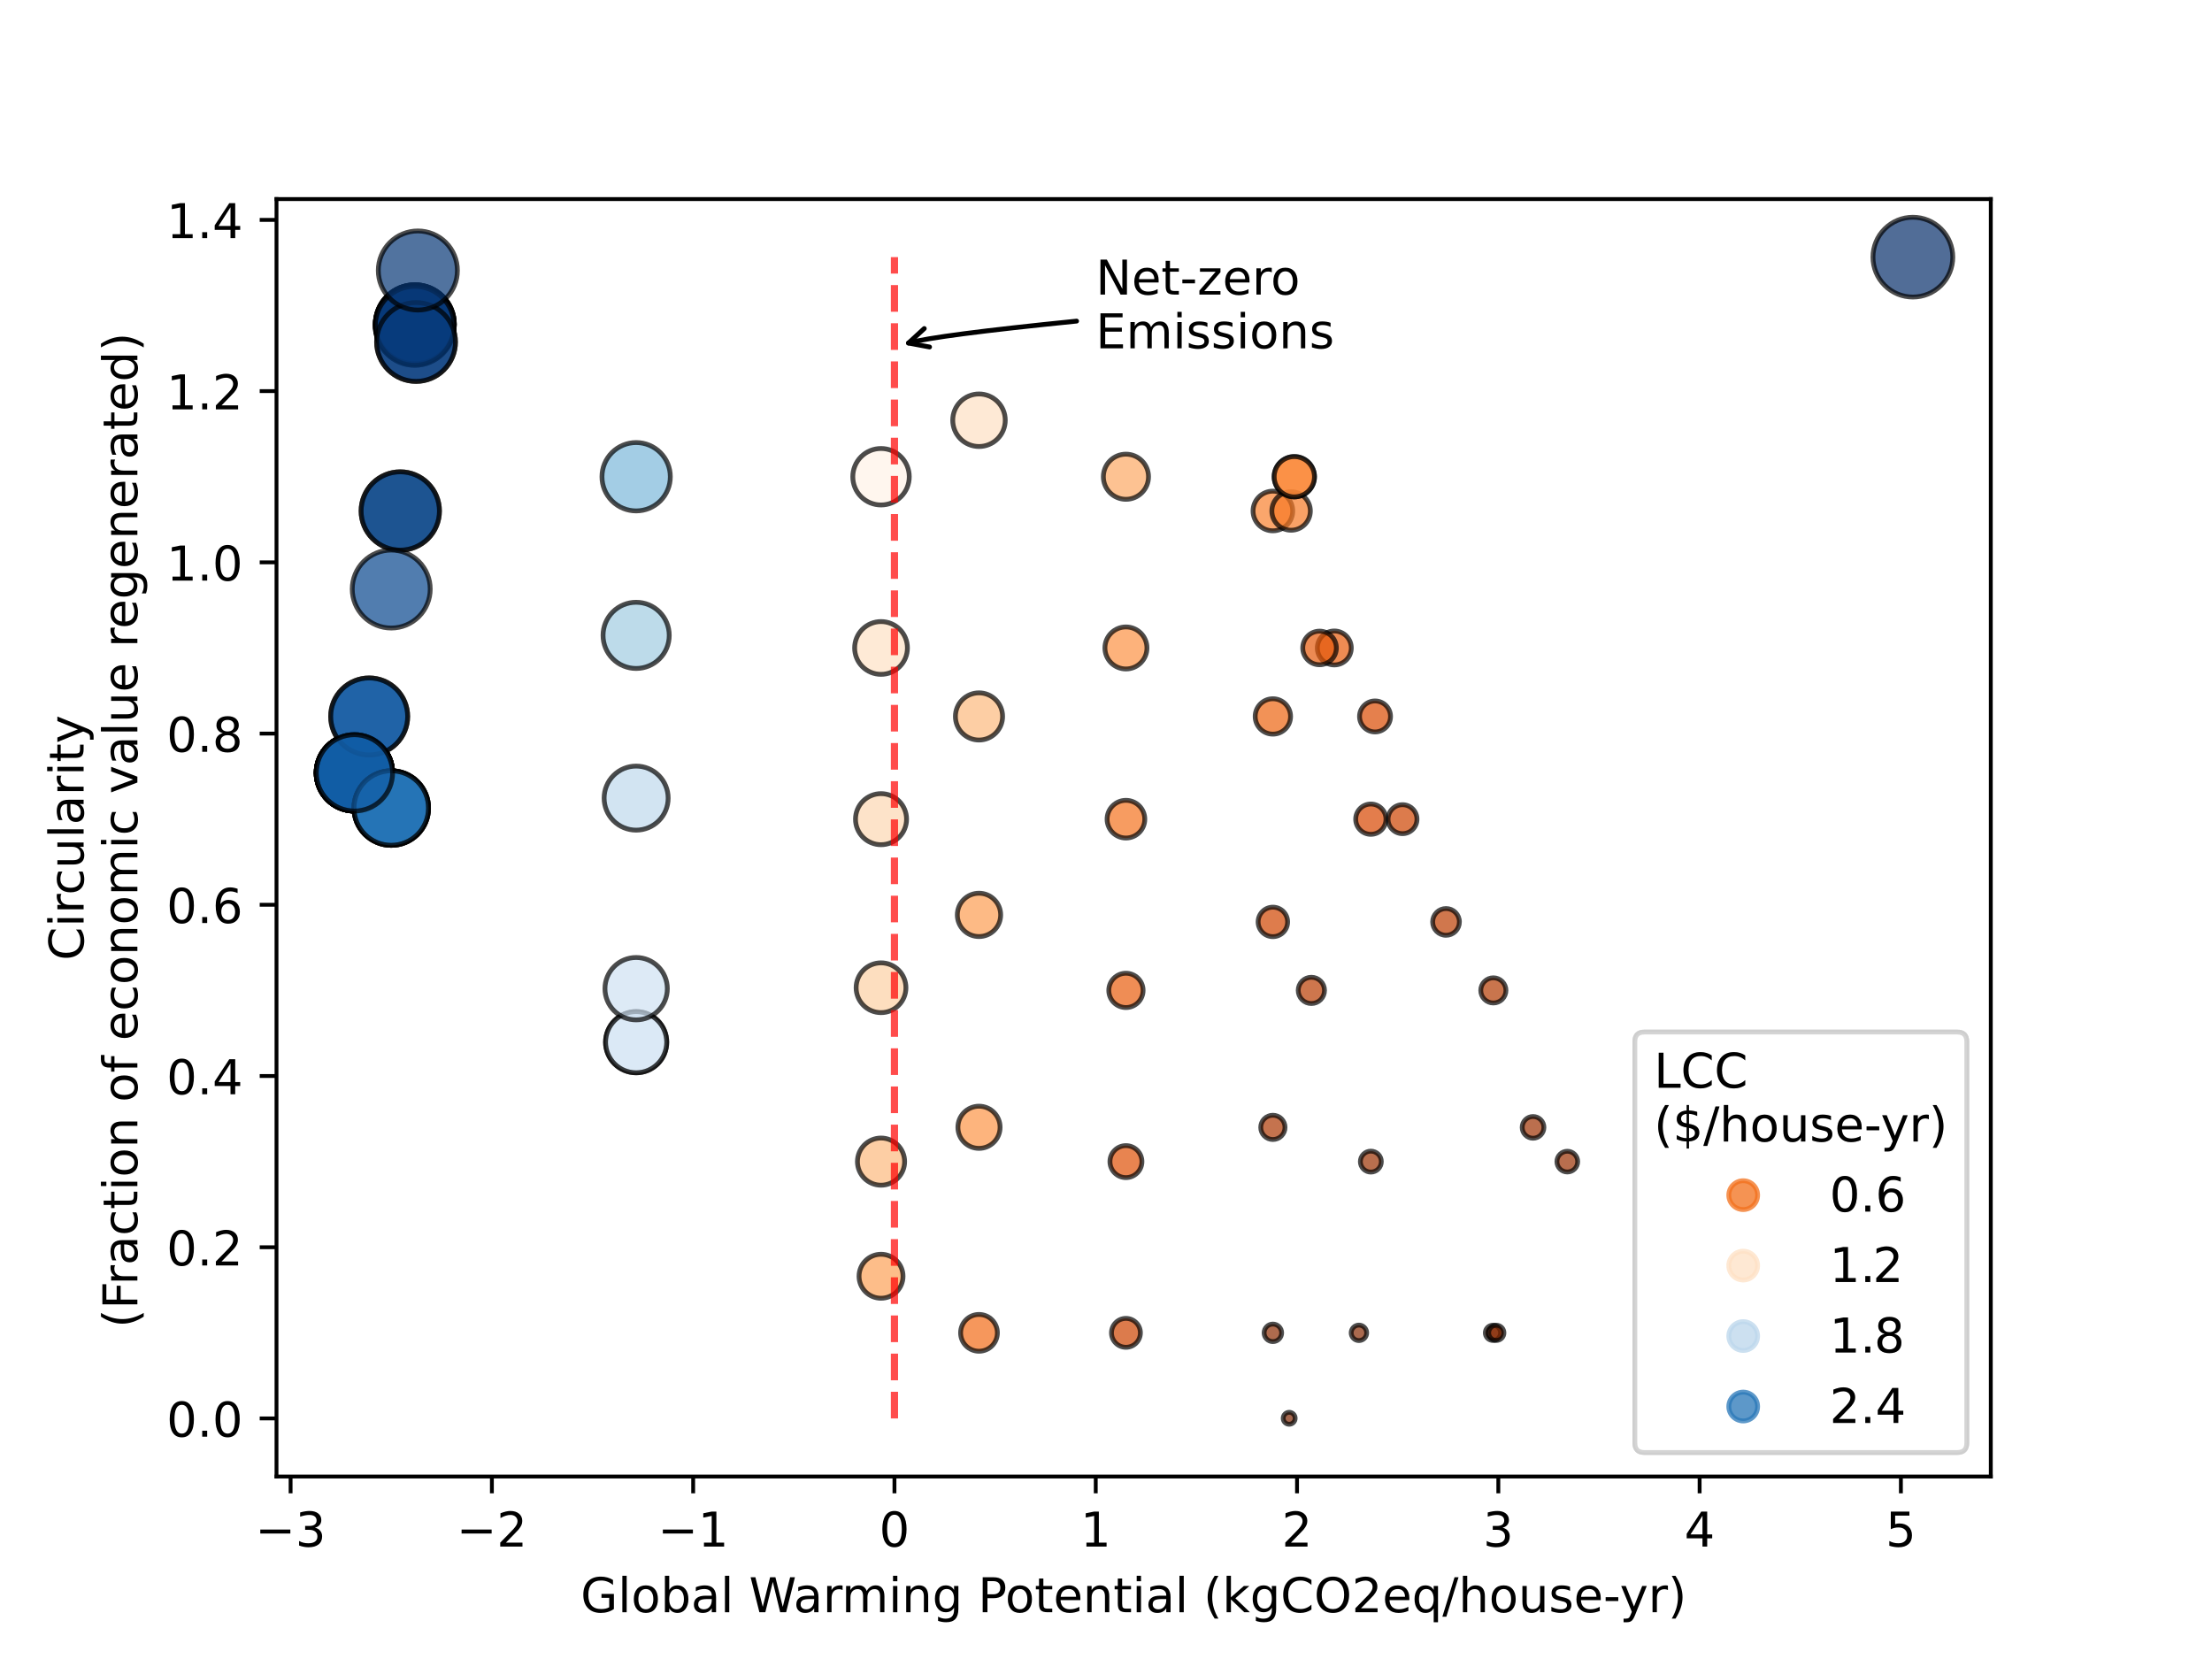 <?xml version="1.0" encoding="utf-8" standalone="no"?>
<!DOCTYPE svg PUBLIC "-//W3C//DTD SVG 1.1//EN"
  "http://www.w3.org/Graphics/SVG/1.1/DTD/svg11.dtd">
<!-- Created with matplotlib (https://matplotlib.org/) -->
<svg height="345.6pt" version="1.1" viewBox="0 0 460.8 345.6" width="460.8pt" xmlns="http://www.w3.org/2000/svg" xmlns:xlink="http://www.w3.org/1999/xlink">
 <defs>
  <style type="text/css">
*{stroke-linecap:butt;stroke-linejoin:round;}
  </style>
 </defs>
 <g id="figure_1">
  <g id="patch_1">
   <path d="M 0 345.6 
L 460.8 345.6 
L 460.8 0 
L 0 0 
z
" style="fill:#ffffff;"/>
  </g>
  <g id="axes_1">
   <g id="patch_2">
    <path d="M 57.6 307.584 
L 414.72 307.584 
L 414.72 41.472 
L 57.6 41.472 
z
" style="fill:#ffffff;"/>
   </g>
   <g id="PathCollection_1">
    <path clip-path="url(#pa90bb296eb)" d="M 398.487 61.88 
C 400.692 61.88 402.806 61.004 404.365 59.445 
C 405.923 57.887 406.799 55.772 406.799 53.568 
C 406.799 51.364 405.923 49.249 404.365 47.691 
C 402.806 46.132 400.692 45.256 398.487 45.256 
C 396.283 45.256 394.169 46.132 392.61 47.691 
C 391.051 49.249 390.175 51.364 390.175 53.568 
C 390.175 55.772 391.051 57.887 392.61 59.445 
C 394.169 61.004 396.283 61.88 398.487 61.88 
z
" style="fill:#08306b;fill-opacity:0.7;stroke:#000000;stroke-opacity:0.7;"/>
    <path clip-path="url(#pa90bb296eb)" d="M 73.833 168.954 
C 75.942 168.954 77.965 168.116 79.457 166.625 
C 80.948 165.133 81.786 163.11 81.786 161.001 
C 81.786 158.891 80.948 156.868 79.457 155.377 
C 77.965 153.885 75.942 153.047 73.833 153.047 
C 71.723 153.047 69.7 153.885 68.209 155.377 
C 66.717 156.868 65.879 158.891 65.879 161.001 
C 65.879 163.11 66.717 165.133 68.209 166.625 
C 69.7 168.116 71.723 168.954 73.833 168.954 
z
" style="fill:#125da6;fill-opacity:0.7;stroke:#000000;stroke-opacity:0.7;"/>
    <path clip-path="url(#pa90bb296eb)" d="M 268.561 296.698 
C 268.891 296.698 269.208 296.567 269.442 296.333 
C 269.676 296.1 269.807 295.783 269.807 295.452 
C 269.807 295.122 269.676 294.805 269.442 294.571 
C 269.208 294.338 268.891 294.206 268.561 294.206 
C 268.23 294.206 267.913 294.338 267.68 294.571 
C 267.446 294.805 267.315 295.122 267.315 295.452 
C 267.315 295.783 267.446 296.1 267.68 296.333 
C 267.913 296.567 268.23 296.698 268.561 296.698 
z
" style="fill:#7f2704;fill-opacity:0.7;stroke:#000000;stroke-opacity:0.7;"/>
    <path clip-path="url(#pa90bb296eb)" d="M 86.417 75.776 
C 88.598 75.776 90.69 74.909 92.233 73.366 
C 93.776 71.824 94.642 69.731 94.642 67.55 
C 94.642 65.368 93.776 63.276 92.233 61.733 
C 90.69 60.191 88.598 59.324 86.417 59.324 
C 84.235 59.324 82.143 60.191 80.6 61.733 
C 79.058 63.276 78.191 65.368 78.191 67.55 
C 78.191 69.731 79.058 71.824 80.6 73.366 
C 82.143 74.909 84.235 75.776 86.417 75.776 
z
" style="fill:#083a7a;fill-opacity:0.7;stroke:#000000;stroke-opacity:0.7;"/>
    <path clip-path="url(#pa90bb296eb)" d="M 86.417 75.776 
C 88.598 75.776 90.69 74.909 92.233 73.366 
C 93.776 71.824 94.642 69.731 94.642 67.55 
C 94.642 65.368 93.776 63.276 92.233 61.733 
C 90.69 60.191 88.598 59.324 86.417 59.324 
C 84.235 59.324 82.143 60.191 80.6 61.733 
C 79.058 63.276 78.191 65.368 78.191 67.55 
C 78.191 69.731 79.058 71.824 80.6 73.366 
C 82.143 74.909 84.235 75.776 86.417 75.776 
z
" style="fill:#083a7a;fill-opacity:0.7;stroke:#000000;stroke-opacity:0.7;"/>
    <path clip-path="url(#pa90bb296eb)" d="M 86.396 76.096 
C 88.577 76.096 90.669 75.23 92.212 73.687 
C 93.754 72.145 94.621 70.052 94.621 67.871 
C 94.621 65.69 93.754 63.597 92.212 62.055 
C 90.669 60.512 88.577 59.646 86.396 59.646 
C 84.214 59.646 82.122 60.512 80.579 62.055 
C 79.037 63.597 78.17 65.69 78.17 67.871 
C 78.17 70.052 79.037 72.145 80.579 73.687 
C 82.122 75.23 84.214 76.096 86.396 76.096 
z
" style="fill:#083a7a;fill-opacity:0.7;stroke:#000000;stroke-opacity:0.7;"/>
    <path clip-path="url(#pa90bb296eb)" d="M 86.668 79.454 
C 88.846 79.454 90.935 78.589 92.475 77.049 
C 94.015 75.509 94.88 73.42 94.88 71.242 
C 94.88 69.064 94.015 66.975 92.475 65.435 
C 90.935 63.895 88.846 63.029 86.668 63.029 
C 84.49 63.029 82.401 63.895 80.861 65.435 
C 79.321 66.975 78.456 69.064 78.456 71.242 
C 78.456 73.42 79.321 75.509 80.861 77.049 
C 82.401 78.589 84.49 79.454 86.668 79.454 
z
" style="fill:#083c7e;fill-opacity:0.7;stroke:#000000;stroke-opacity:0.7;"/>
    <path clip-path="url(#pa90bb296eb)" d="M 73.833 168.954 
C 75.942 168.954 77.965 168.116 79.457 166.625 
C 80.948 165.133 81.786 163.11 81.786 161.001 
C 81.786 158.891 80.948 156.868 79.457 155.377 
C 77.965 153.885 75.942 153.047 73.833 153.047 
C 71.723 153.047 69.7 153.885 68.209 155.377 
C 66.717 156.868 65.879 158.891 65.879 161.001 
C 65.879 163.11 66.717 165.133 68.209 166.625 
C 69.7 168.116 71.723 168.954 73.833 168.954 
z
" style="fill:#125da6;fill-opacity:0.7;stroke:#000000;stroke-opacity:0.7;"/>
    <path clip-path="url(#pa90bb296eb)" d="M 86.417 75.776 
C 88.598 75.776 90.69 74.909 92.233 73.366 
C 93.776 71.824 94.642 69.731 94.642 67.55 
C 94.642 65.368 93.776 63.276 92.233 61.733 
C 90.69 60.191 88.598 59.324 86.417 59.324 
C 84.235 59.324 82.143 60.191 80.6 61.733 
C 79.058 63.276 78.191 65.368 78.191 67.55 
C 78.191 69.731 79.058 71.824 80.6 73.366 
C 82.143 74.909 84.235 75.776 86.417 75.776 
z
" style="fill:#083a7a;fill-opacity:0.7;stroke:#000000;stroke-opacity:0.7;"/>
    <path clip-path="url(#pa90bb296eb)" d="M 86.417 75.776 
C 88.598 75.776 90.69 74.909 92.233 73.366 
C 93.776 71.824 94.642 69.731 94.642 67.55 
C 94.642 65.368 93.776 63.276 92.233 61.733 
C 90.69 60.191 88.598 59.324 86.417 59.324 
C 84.235 59.324 82.143 60.191 80.6 61.733 
C 79.058 63.276 78.191 65.368 78.191 67.55 
C 78.191 69.731 79.058 71.824 80.6 73.366 
C 82.143 74.909 84.235 75.776 86.417 75.776 
z
" style="fill:#083a7a;fill-opacity:0.7;stroke:#000000;stroke-opacity:0.7;"/>
    <path clip-path="url(#pa90bb296eb)" d="M 86.396 76.096 
C 88.577 76.096 90.669 75.23 92.212 73.687 
C 93.754 72.145 94.621 70.052 94.621 67.871 
C 94.621 65.69 93.754 63.597 92.212 62.055 
C 90.669 60.512 88.577 59.646 86.396 59.646 
C 84.214 59.646 82.122 60.512 80.579 62.055 
C 79.037 63.597 78.17 65.69 78.17 67.871 
C 78.17 70.052 79.037 72.145 80.579 73.687 
C 82.122 75.23 84.214 76.096 86.396 76.096 
z
" style="fill:#083a7a;fill-opacity:0.7;stroke:#000000;stroke-opacity:0.7;"/>
    <path clip-path="url(#pa90bb296eb)" d="M 86.668 79.454 
C 88.846 79.454 90.935 78.589 92.475 77.049 
C 94.015 75.509 94.88 73.42 94.88 71.242 
C 94.88 69.064 94.015 66.975 92.475 65.435 
C 90.935 63.895 88.846 63.029 86.668 63.029 
C 84.49 63.029 82.401 63.895 80.861 65.435 
C 79.321 66.975 78.456 69.064 78.456 71.242 
C 78.456 73.42 79.321 75.509 80.861 77.049 
C 82.401 78.589 84.49 79.454 86.668 79.454 
z
" style="fill:#083c7e;fill-opacity:0.7;stroke:#000000;stroke-opacity:0.7;"/>
    <path clip-path="url(#pa90bb296eb)" d="M 73.833 168.954 
C 75.942 168.954 77.965 168.116 79.457 166.625 
C 80.948 165.133 81.786 163.11 81.786 161.001 
C 81.786 158.891 80.948 156.868 79.457 155.377 
C 77.965 153.885 75.942 153.047 73.833 153.047 
C 71.723 153.047 69.7 153.885 68.209 155.377 
C 66.717 156.868 65.879 158.891 65.879 161.001 
C 65.879 163.11 66.717 165.133 68.209 166.625 
C 69.7 168.116 71.723 168.954 73.833 168.954 
z
" style="fill:#125da6;fill-opacity:0.7;stroke:#000000;stroke-opacity:0.7;"/>
    <path clip-path="url(#pa90bb296eb)" d="M 73.833 168.954 
C 75.942 168.954 77.965 168.116 79.457 166.625 
C 80.948 165.133 81.786 163.11 81.786 161.001 
C 81.786 158.891 80.948 156.868 79.457 155.377 
C 77.965 153.885 75.942 153.047 73.833 153.047 
C 71.723 153.047 69.7 153.885 68.209 155.377 
C 66.717 156.868 65.879 158.891 65.879 161.001 
C 65.879 163.11 66.717 165.133 68.209 166.625 
C 69.7 168.116 71.723 168.954 73.833 168.954 
z
" style="fill:#125da6;fill-opacity:0.7;stroke:#000000;stroke-opacity:0.7;"/>
    <path clip-path="url(#pa90bb296eb)" d="M 73.833 168.954 
C 75.942 168.954 77.965 168.116 79.457 166.625 
C 80.948 165.133 81.786 163.11 81.786 161.001 
C 81.786 158.891 80.948 156.868 79.457 155.377 
C 77.965 153.885 75.942 153.047 73.833 153.047 
C 71.723 153.047 69.7 153.885 68.209 155.377 
C 66.717 156.868 65.879 158.891 65.879 161.001 
C 65.879 163.11 66.717 165.133 68.209 166.625 
C 69.7 168.116 71.723 168.954 73.833 168.954 
z
" style="fill:#125da6;fill-opacity:0.7;stroke:#000000;stroke-opacity:0.7;"/>
    <path clip-path="url(#pa90bb296eb)" d="M 203.944 281.486 
C 204.96 281.486 205.935 281.082 206.653 280.364 
C 207.372 279.645 207.776 278.67 207.776 277.654 
C 207.776 276.638 207.372 275.663 206.653 274.944 
C 205.935 274.226 204.96 273.822 203.944 273.822 
C 202.927 273.822 201.953 274.226 201.234 274.944 
C 200.515 275.663 200.112 276.638 200.112 277.654 
C 200.112 278.67 200.515 279.645 201.234 280.364 
C 201.953 281.082 202.927 281.486 203.944 281.486 
z
" style="fill:#f26c17;fill-opacity:0.7;stroke:#000000;stroke-opacity:0.7;"/>
    <path clip-path="url(#pa90bb296eb)" d="M 265.164 279.48 
C 265.649 279.48 266.113 279.288 266.456 278.945 
C 266.798 278.603 266.991 278.138 266.991 277.654 
C 266.991 277.17 266.798 276.705 266.456 276.363 
C 266.113 276.02 265.649 275.828 265.164 275.828 
C 264.68 275.828 264.216 276.02 263.873 276.363 
C 263.531 276.705 263.338 277.17 263.338 277.654 
C 263.338 278.138 263.531 278.603 263.873 278.945 
C 264.216 279.288 264.68 279.48 265.164 279.48 
z
" style="fill:#8e2d04;fill-opacity:0.7;stroke:#000000;stroke-opacity:0.7;"/>
    <path clip-path="url(#pa90bb296eb)" d="M 311.009 279.244 
C 311.431 279.244 311.835 279.077 312.133 278.779 
C 312.432 278.48 312.599 278.076 312.599 277.654 
C 312.599 277.232 312.432 276.827 312.133 276.529 
C 311.835 276.231 311.431 276.063 311.009 276.063 
C 310.587 276.063 310.182 276.231 309.884 276.529 
C 309.586 276.827 309.418 277.232 309.418 277.654 
C 309.418 278.076 309.586 278.48 309.884 278.779 
C 310.182 279.077 310.587 279.244 311.009 279.244 
z
" style="fill:#862a04;fill-opacity:0.7;stroke:#000000;stroke-opacity:0.7;"/>
    <path clip-path="url(#pa90bb296eb)" d="M 73.833 168.954 
C 75.942 168.954 77.965 168.116 79.457 166.625 
C 80.948 165.133 81.786 163.11 81.786 161.001 
C 81.786 158.891 80.948 156.868 79.457 155.377 
C 77.965 153.885 75.942 153.047 73.833 153.047 
C 71.723 153.047 69.7 153.885 68.209 155.377 
C 66.717 156.868 65.879 158.891 65.879 161.001 
C 65.879 163.11 66.717 165.133 68.209 166.625 
C 69.7 168.116 71.723 168.954 73.833 168.954 
z
" style="fill:#125da6;fill-opacity:0.7;stroke:#000000;stroke-opacity:0.7;"/>
    <path clip-path="url(#pa90bb296eb)" d="M 73.833 168.954 
C 75.942 168.954 77.965 168.116 79.457 166.625 
C 80.948 165.133 81.786 163.11 81.786 161.001 
C 81.786 158.891 80.948 156.868 79.457 155.377 
C 77.965 153.885 75.942 153.047 73.833 153.047 
C 71.723 153.047 69.7 153.885 68.209 155.377 
C 66.717 156.868 65.879 158.891 65.879 161.001 
C 65.879 163.11 66.717 165.133 68.209 166.625 
C 69.7 168.116 71.723 168.954 73.833 168.954 
z
" style="fill:#125da6;fill-opacity:0.7;stroke:#000000;stroke-opacity:0.7;"/>
    <path clip-path="url(#pa90bb296eb)" d="M 203.944 239.227 
C 205.109 239.227 206.226 238.764 207.05 237.94 
C 207.874 237.117 208.337 235.999 208.337 234.834 
C 208.337 233.669 207.874 232.552 207.05 231.728 
C 206.226 230.904 205.109 230.441 203.944 230.441 
C 202.779 230.441 201.661 230.904 200.837 231.728 
C 200.014 232.552 199.551 233.669 199.551 234.834 
C 199.551 235.999 200.014 237.117 200.837 237.94 
C 201.661 238.764 202.779 239.227 203.944 239.227 
z
" style="fill:#fd9446;fill-opacity:0.7;stroke:#000000;stroke-opacity:0.7;"/>
    <path clip-path="url(#pa90bb296eb)" d="M 265.164 237.38 
C 265.835 237.38 266.478 237.114 266.952 236.64 
C 267.426 236.166 267.693 235.522 267.693 234.852 
C 267.693 234.181 267.426 233.538 266.952 233.064 
C 266.478 232.59 265.835 232.324 265.164 232.324 
C 264.494 232.324 263.851 232.59 263.377 233.064 
C 262.902 233.538 262.636 234.181 262.636 234.852 
C 262.636 235.522 262.902 236.166 263.377 236.64 
C 263.851 237.114 264.494 237.38 265.164 237.38 
z
" style="fill:#ad3803;fill-opacity:0.7;stroke:#000000;stroke-opacity:0.7;"/>
    <path clip-path="url(#pa90bb296eb)" d="M 319.362 237.113 
C 319.961 237.113 320.536 236.875 320.96 236.451 
C 321.384 236.027 321.623 235.452 321.623 234.852 
C 321.623 234.252 321.384 233.677 320.96 233.253 
C 320.536 232.829 319.961 232.591 319.362 232.591 
C 318.762 232.591 318.187 232.829 317.763 233.253 
C 317.339 233.677 317.1 234.252 317.1 234.852 
C 317.1 235.452 317.339 236.027 317.763 236.451 
C 318.187 236.875 318.762 237.113 319.362 237.113 
z
" style="fill:#9f3303;fill-opacity:0.7;stroke:#000000;stroke-opacity:0.7;"/>
    <path clip-path="url(#pa90bb296eb)" d="M 73.833 168.954 
C 75.942 168.954 77.965 168.116 79.457 166.625 
C 80.948 165.133 81.786 163.11 81.786 161.001 
C 81.786 158.891 80.948 156.868 79.457 155.377 
C 77.965 153.885 75.942 153.047 73.833 153.047 
C 71.723 153.047 69.7 153.885 68.209 155.377 
C 66.717 156.868 65.879 158.891 65.879 161.001 
C 65.879 163.11 66.717 165.133 68.209 166.625 
C 69.7 168.116 71.723 168.954 73.833 168.954 
z
" style="fill:#125da6;fill-opacity:0.7;stroke:#000000;stroke-opacity:0.7;"/>
    <path clip-path="url(#pa90bb296eb)" d="M 73.833 168.954 
C 75.942 168.954 77.965 168.116 79.457 166.625 
C 80.948 165.133 81.786 163.11 81.786 161.001 
C 81.786 158.891 80.948 156.868 79.457 155.377 
C 77.965 153.885 75.942 153.047 73.833 153.047 
C 71.723 153.047 69.7 153.885 68.209 155.377 
C 66.717 156.868 65.879 158.891 65.879 161.001 
C 65.879 163.11 66.717 165.133 68.209 166.625 
C 69.7 168.116 71.723 168.954 73.833 168.954 
z
" style="fill:#125da6;fill-opacity:0.7;stroke:#000000;stroke-opacity:0.7;"/>
    <path clip-path="url(#pa90bb296eb)" d="M 203.944 195.101 
C 205.141 195.101 206.289 194.625 207.135 193.779 
C 207.981 192.933 208.457 191.785 208.457 190.588 
C 208.457 189.391 207.981 188.243 207.135 187.396 
C 206.289 186.55 205.141 186.074 203.944 186.074 
C 202.747 186.074 201.599 186.55 200.752 187.396 
C 199.906 188.243 199.43 189.391 199.43 190.588 
C 199.43 191.785 199.906 192.933 200.752 193.779 
C 201.599 194.625 202.747 195.101 203.944 195.101 
z
" style="fill:#fd9d52;fill-opacity:0.7;stroke:#000000;stroke-opacity:0.7;"/>
    <path clip-path="url(#pa90bb296eb)" d="M 265.164 195.12 
C 265.979 195.12 266.76 194.797 267.335 194.221 
C 267.911 193.645 268.234 192.864 268.234 192.05 
C 268.234 191.236 267.911 190.455 267.335 189.879 
C 266.76 189.303 265.979 188.98 265.164 188.98 
C 264.35 188.98 263.569 189.303 262.994 189.879 
C 262.418 190.455 262.094 191.236 262.094 192.05 
C 262.094 192.864 262.418 193.645 262.994 194.221 
C 263.569 194.797 264.35 195.12 265.164 195.12 
z
" style="fill:#d04501;fill-opacity:0.7;stroke:#000000;stroke-opacity:0.7;"/>
    <path clip-path="url(#pa90bb296eb)" d="M 301.234 194.836 
C 301.973 194.836 302.682 194.542 303.204 194.02 
C 303.726 193.497 304.02 192.789 304.02 192.05 
C 304.02 191.311 303.726 190.603 303.204 190.08 
C 302.682 189.558 301.973 189.264 301.234 189.264 
C 300.496 189.264 299.787 189.558 299.265 190.08 
C 298.742 190.603 298.449 191.311 298.449 192.05 
C 298.449 192.789 298.742 193.497 299.265 194.02 
C 299.787 194.542 300.496 194.836 301.234 194.836 
z
" style="fill:#bd3e02;fill-opacity:0.7;stroke:#000000;stroke-opacity:0.7;"/>
    <path clip-path="url(#pa90bb296eb)" d="M 76.906 157.269 
C 79.034 157.269 81.074 156.424 82.578 154.92 
C 84.082 153.416 84.927 151.375 84.927 149.248 
C 84.927 147.121 84.082 145.081 82.578 143.576 
C 81.074 142.072 79.034 141.227 76.906 141.227 
C 74.779 141.227 72.739 142.072 71.235 143.576 
C 69.731 145.081 68.885 147.121 68.885 149.248 
C 68.885 151.375 69.731 153.416 71.235 154.92 
C 72.739 156.424 74.779 157.269 76.906 157.269 
z
" style="fill:#0b559f;fill-opacity:0.7;stroke:#000000;stroke-opacity:0.7;"/>
    <path clip-path="url(#pa90bb296eb)" d="M 76.906 157.269 
C 79.034 157.269 81.074 156.424 82.578 154.92 
C 84.082 153.416 84.927 151.375 84.927 149.248 
C 84.927 147.121 84.082 145.081 82.578 143.576 
C 81.074 142.072 79.034 141.227 76.906 141.227 
C 74.779 141.227 72.739 142.072 71.235 143.576 
C 69.731 145.081 68.885 147.121 68.885 149.248 
C 68.885 151.375 69.731 153.416 71.235 154.92 
C 72.739 156.424 74.779 157.269 76.906 157.269 
z
" style="fill:#0b559f;fill-opacity:0.7;stroke:#000000;stroke-opacity:0.7;"/>
    <path clip-path="url(#pa90bb296eb)" d="M 203.944 154.163 
C 205.247 154.163 206.497 153.645 207.419 152.723 
C 208.341 151.802 208.858 150.552 208.858 149.248 
C 208.858 147.945 208.341 146.695 207.419 145.773 
C 206.497 144.851 205.247 144.333 203.944 144.333 
C 202.64 144.333 201.39 144.851 200.468 145.773 
C 199.547 146.695 199.029 147.945 199.029 149.248 
C 199.029 150.552 199.547 151.802 200.468 152.723 
C 201.39 153.645 202.64 154.163 203.944 154.163 
z
" style="fill:#fdba7e;fill-opacity:0.7;stroke:#000000;stroke-opacity:0.7;"/>
    <path clip-path="url(#pa90bb296eb)" d="M 265.164 152.933 
C 266.142 152.933 267.079 152.545 267.77 151.854 
C 268.461 151.163 268.849 150.225 268.849 149.248 
C 268.849 148.271 268.461 147.333 267.77 146.642 
C 267.079 145.951 266.142 145.563 265.164 145.563 
C 264.187 145.563 263.25 145.951 262.559 146.642 
C 261.868 147.333 261.479 148.271 261.479 149.248 
C 261.479 150.225 261.868 151.163 262.559 151.854 
C 263.25 152.545 264.187 152.933 265.164 152.933 
z
" style="fill:#ed6410;fill-opacity:0.7;stroke:#000000;stroke-opacity:0.7;"/>
    <path clip-path="url(#pa90bb296eb)" d="M 286.445 152.475 
C 287.301 152.475 288.121 152.135 288.726 151.53 
C 289.331 150.925 289.671 150.104 289.671 149.248 
C 289.671 148.392 289.331 147.572 288.726 146.967 
C 288.121 146.362 287.301 146.022 286.445 146.022 
C 285.589 146.022 284.768 146.362 284.163 146.967 
C 283.558 147.572 283.218 148.392 283.218 149.248 
C 283.218 150.104 283.558 150.925 284.163 151.53 
C 284.768 152.135 285.589 152.475 286.445 152.475 
z
" style="fill:#db4b02;fill-opacity:0.7;stroke:#000000;stroke-opacity:0.7;"/>
    <path clip-path="url(#pa90bb296eb)" d="M 83.385 114.607 
C 85.549 114.607 87.625 113.747 89.156 112.217 
C 90.686 110.687 91.546 108.611 91.546 106.446 
C 91.546 104.282 90.686 102.206 89.156 100.675 
C 87.625 99.145 85.549 98.285 83.385 98.285 
C 81.221 98.285 79.145 99.145 77.614 100.675 
C 76.084 102.206 75.224 104.282 75.224 106.446 
C 75.224 108.611 76.084 110.687 77.614 112.217 
C 79.145 113.747 81.221 114.607 83.385 114.607 
z
" style="fill:#084387;fill-opacity:0.7;stroke:#000000;stroke-opacity:0.7;"/>
    <path clip-path="url(#pa90bb296eb)" d="M 83.385 114.607 
C 85.549 114.607 87.625 113.747 89.156 112.217 
C 90.686 110.687 91.546 108.611 91.546 106.446 
C 91.546 104.282 90.686 102.206 89.156 100.675 
C 87.625 99.145 85.549 98.285 83.385 98.285 
C 81.221 98.285 79.145 99.145 77.614 100.675 
C 76.084 102.206 75.224 104.282 75.224 106.446 
C 75.224 108.611 76.084 110.687 77.614 112.217 
C 79.145 113.747 81.221 114.607 83.385 114.607 
z
" style="fill:#084387;fill-opacity:0.7;stroke:#000000;stroke-opacity:0.7;"/>
    <path clip-path="url(#pa90bb296eb)" d="M 203.944 93.014 
C 205.395 93.014 206.787 92.437 207.813 91.411 
C 208.839 90.385 209.415 88.993 209.415 87.542 
C 209.415 86.091 208.839 84.699 207.813 83.673 
C 206.787 82.647 205.395 82.071 203.944 82.071 
C 202.493 82.071 201.101 82.647 200.075 83.673 
C 199.049 84.699 198.472 86.091 198.472 87.542 
C 198.472 88.993 199.049 90.385 200.075 91.411 
C 201.101 92.437 202.493 93.014 203.944 93.014 
z
" style="fill:#fee0c3;fill-opacity:0.7;stroke:#000000;stroke-opacity:0.7;"/>
    <path clip-path="url(#pa90bb296eb)" d="M 265.164 110.578 
C 266.26 110.578 267.311 110.142 268.086 109.368 
C 268.861 108.593 269.296 107.542 269.296 106.446 
C 269.296 105.35 268.861 104.3 268.086 103.525 
C 267.311 102.75 266.26 102.315 265.164 102.315 
C 264.069 102.315 263.018 102.75 262.243 103.525 
C 261.468 104.3 261.033 105.35 261.033 106.446 
C 261.033 107.542 261.468 108.593 262.243 109.368 
C 263.018 110.142 264.069 110.578 265.164 110.578 
z
" style="fill:#f9812e;fill-opacity:0.7;stroke:#000000;stroke-opacity:0.7;"/>
    <path clip-path="url(#pa90bb296eb)" d="M 268.959 110.456 
C 270.023 110.456 271.042 110.033 271.794 109.281 
C 272.546 108.529 272.969 107.509 272.969 106.446 
C 272.969 105.383 272.546 104.363 271.794 103.611 
C 271.042 102.859 270.023 102.437 268.959 102.437 
C 267.896 102.437 266.876 102.859 266.124 103.611 
C 265.372 104.363 264.95 105.383 264.95 106.446 
C 264.95 107.509 265.372 108.529 266.124 109.281 
C 266.876 110.033 267.896 110.456 268.959 110.456 
z
" style="fill:#f77a26;fill-opacity:0.7;stroke:#000000;stroke-opacity:0.7;"/>
    <path clip-path="url(#pa90bb296eb)" d="M 73.833 168.954 
C 75.942 168.954 77.965 168.116 79.457 166.625 
C 80.948 165.133 81.786 163.11 81.786 161.001 
C 81.786 158.891 80.948 156.868 79.457 155.377 
C 77.965 153.885 75.942 153.047 73.833 153.047 
C 71.723 153.047 69.7 153.885 68.209 155.377 
C 66.717 156.868 65.879 158.891 65.879 161.001 
C 65.879 163.11 66.717 165.133 68.209 166.625 
C 69.7 168.116 71.723 168.954 73.833 168.954 
z
" style="fill:#125da6;fill-opacity:0.7;stroke:#000000;stroke-opacity:0.7;"/>
    <path clip-path="url(#pa90bb296eb)" d="M 81.502 176.096 
C 83.562 176.096 85.537 175.278 86.993 173.822 
C 88.449 172.366 89.268 170.39 89.268 168.331 
C 89.268 166.271 88.449 164.296 86.993 162.84 
C 85.537 161.383 83.562 160.565 81.502 160.565 
C 79.443 160.565 77.467 161.383 76.011 162.84 
C 74.555 164.296 73.736 166.271 73.736 168.331 
C 73.736 170.39 74.555 172.366 76.011 173.822 
C 77.467 175.278 79.443 176.096 81.502 176.096 
z
" style="fill:#2474b6;fill-opacity:0.7;stroke:#000000;stroke-opacity:0.7;"/>
    <path clip-path="url(#pa90bb296eb)" d="M 132.521 223.482 
C 134.212 223.482 135.833 222.81 137.029 221.615 
C 138.224 220.419 138.896 218.798 138.896 217.107 
C 138.896 215.416 138.224 213.795 137.029 212.599 
C 135.833 211.404 134.212 210.732 132.521 210.732 
C 130.83 210.732 129.208 211.404 128.013 212.599 
C 126.817 213.795 126.146 215.416 126.146 217.107 
C 126.146 218.798 126.817 220.419 128.013 221.615 
C 129.208 222.81 130.83 223.482 132.521 223.482 
z
" style="fill:#d8e7f5;fill-opacity:0.7;stroke:#000000;stroke-opacity:0.7;"/>
    <path clip-path="url(#pa90bb296eb)" d="M 183.535 270.446 
C 184.75 270.446 185.915 269.964 186.774 269.105 
C 187.633 268.246 188.116 267.08 188.116 265.866 
C 188.116 264.651 187.633 263.485 186.774 262.626 
C 185.915 261.767 184.75 261.285 183.535 261.285 
C 182.32 261.285 181.155 261.767 180.296 262.626 
C 179.437 263.485 178.955 264.651 178.955 265.866 
C 178.955 267.08 179.437 268.246 180.296 269.105 
C 181.155 269.964 182.32 270.446 183.535 270.446 
z
" style="fill:#fda158;fill-opacity:0.7;stroke:#000000;stroke-opacity:0.7;"/>
    <path clip-path="url(#pa90bb296eb)" d="M 234.554 280.665 
C 235.352 280.665 236.118 280.347 236.683 279.783 
C 237.248 279.218 237.565 278.452 237.565 277.654 
C 237.565 276.855 237.248 276.09 236.683 275.525 
C 236.118 274.96 235.352 274.643 234.554 274.643 
C 233.756 274.643 232.99 274.96 232.425 275.525 
C 231.86 276.09 231.543 276.855 231.543 277.654 
C 231.543 278.452 231.86 279.218 232.425 279.783 
C 232.99 280.347 233.756 280.665 234.554 280.665 
z
" style="fill:#cd4401;fill-opacity:0.7;stroke:#000000;stroke-opacity:0.7;"/>
    <path clip-path="url(#pa90bb296eb)" d="M 283.09 279.266 
C 283.518 279.266 283.928 279.096 284.231 278.794 
C 284.533 278.492 284.703 278.081 284.703 277.654 
C 284.703 277.226 284.533 276.816 284.231 276.514 
C 283.928 276.211 283.518 276.041 283.09 276.041 
C 282.663 276.041 282.253 276.211 281.95 276.514 
C 281.648 276.816 281.478 277.226 281.478 277.654 
C 281.478 278.081 281.648 278.492 281.95 278.794 
C 282.253 279.096 282.663 279.266 283.09 279.266 
z
" style="fill:#862a04;fill-opacity:0.7;stroke:#000000;stroke-opacity:0.7;"/>
    <path clip-path="url(#pa90bb296eb)" d="M 311.705 279.244 
C 312.126 279.244 312.531 279.076 312.829 278.778 
C 313.127 278.48 313.295 278.075 313.295 277.654 
C 313.295 277.232 313.127 276.828 312.829 276.53 
C 312.531 276.232 312.126 276.064 311.705 276.064 
C 311.283 276.064 310.879 276.232 310.581 276.53 
C 310.282 276.828 310.115 277.232 310.115 277.654 
C 310.115 278.075 310.282 278.48 310.581 278.778 
C 310.879 279.076 311.283 279.244 311.705 279.244 
z
" style="fill:#862a04;fill-opacity:0.7;stroke:#000000;stroke-opacity:0.7;"/>
    <path clip-path="url(#pa90bb296eb)" d="M 81.502 176.096 
C 83.562 176.096 85.537 175.278 86.993 173.822 
C 88.449 172.366 89.268 170.39 89.268 168.331 
C 89.268 166.271 88.449 164.296 86.993 162.84 
C 85.537 161.383 83.562 160.565 81.502 160.565 
C 79.443 160.565 77.467 161.383 76.011 162.84 
C 74.555 164.296 73.736 166.271 73.736 168.331 
C 73.736 170.39 74.555 172.366 76.011 173.822 
C 77.467 175.278 79.443 176.096 81.502 176.096 
z
" style="fill:#2474b6;fill-opacity:0.7;stroke:#000000;stroke-opacity:0.7;"/>
    <path clip-path="url(#pa90bb296eb)" d="M 132.521 223.482 
C 134.212 223.482 135.833 222.81 137.029 221.615 
C 138.224 220.419 138.896 218.798 138.896 217.107 
C 138.896 215.416 138.224 213.795 137.029 212.599 
C 135.833 211.404 134.212 210.732 132.521 210.732 
C 130.83 210.732 129.208 211.404 128.013 212.599 
C 126.817 213.795 126.146 215.416 126.146 217.107 
C 126.146 218.798 126.817 220.419 128.013 221.615 
C 129.208 222.81 130.83 223.482 132.521 223.482 
z
" style="fill:#d8e7f5;fill-opacity:0.7;stroke:#000000;stroke-opacity:0.7;"/>
    <path clip-path="url(#pa90bb296eb)" d="M 183.535 246.899 
C 184.838 246.899 186.088 246.381 187.009 245.46 
C 187.931 244.538 188.449 243.289 188.449 241.986 
C 188.449 240.683 187.931 239.433 187.009 238.511 
C 186.088 237.59 184.838 237.072 183.535 237.072 
C 182.232 237.072 180.982 237.59 180.061 238.511 
C 179.14 239.433 178.622 240.683 178.622 241.986 
C 178.622 243.289 179.14 244.538 180.061 245.46 
C 180.982 246.381 182.232 246.899 183.535 246.899 
z
" style="fill:#fdba7e;fill-opacity:0.7;stroke:#000000;stroke-opacity:0.7;"/>
    <path clip-path="url(#pa90bb296eb)" d="M 234.554 245.316 
C 235.437 245.316 236.284 244.965 236.909 244.341 
C 237.534 243.716 237.885 242.869 237.885 241.986 
C 237.885 241.102 237.534 240.255 236.909 239.631 
C 236.284 239.006 235.437 238.655 234.554 238.655 
C 233.671 238.655 232.824 239.006 232.199 239.631 
C 231.574 240.255 231.223 241.102 231.223 241.986 
C 231.223 242.869 231.574 243.716 232.199 244.341 
C 232.824 244.965 233.671 245.316 234.554 245.316 
z
" style="fill:#df5106;fill-opacity:0.7;stroke:#000000;stroke-opacity:0.7;"/>
    <path clip-path="url(#pa90bb296eb)" d="M 285.573 244.168 
C 286.151 244.168 286.707 243.938 287.116 243.529 
C 287.525 243.119 287.755 242.564 287.755 241.986 
C 287.755 241.407 287.525 240.852 287.116 240.442 
C 286.707 240.033 286.151 239.803 285.573 239.803 
C 284.994 239.803 284.439 240.033 284.03 240.442 
C 283.62 240.852 283.39 241.407 283.39 241.986 
C 283.39 242.564 283.62 243.119 284.03 243.529 
C 284.439 243.938 284.994 244.168 285.573 244.168 
z
" style="fill:#9c3203;fill-opacity:0.7;stroke:#000000;stroke-opacity:0.7;"/>
    <path clip-path="url(#pa90bb296eb)" d="M 326.498 244.147 
C 327.071 244.147 327.621 243.919 328.026 243.514 
C 328.432 243.108 328.659 242.559 328.659 241.986 
C 328.659 241.412 328.432 240.863 328.026 240.458 
C 327.621 240.052 327.071 239.825 326.498 239.825 
C 325.925 239.825 325.376 240.052 324.97 240.458 
C 324.565 240.863 324.337 241.412 324.337 241.986 
C 324.337 242.559 324.565 243.108 324.97 243.514 
C 325.376 243.919 325.925 244.147 326.498 244.147 
z
" style="fill:#9a3103;fill-opacity:0.7;stroke:#000000;stroke-opacity:0.7;"/>
    <path clip-path="url(#pa90bb296eb)" d="M 81.502 176.096 
C 83.562 176.096 85.537 175.278 86.993 173.822 
C 88.449 172.366 89.268 170.39 89.268 168.331 
C 89.268 166.271 88.449 164.296 86.993 162.84 
C 85.537 161.383 83.562 160.565 81.502 160.565 
C 79.443 160.565 77.467 161.383 76.011 162.84 
C 74.555 164.296 73.736 166.271 73.736 168.331 
C 73.736 170.39 74.555 172.366 76.011 173.822 
C 77.467 175.278 79.443 176.096 81.502 176.096 
z
" style="fill:#2474b6;fill-opacity:0.7;stroke:#000000;stroke-opacity:0.7;"/>
    <path clip-path="url(#pa90bb296eb)" d="M 132.521 212.458 
C 134.244 212.458 135.897 211.773 137.115 210.555 
C 138.333 209.336 139.018 207.684 139.018 205.961 
C 139.018 204.238 138.333 202.585 137.115 201.367 
C 135.897 200.148 134.244 199.464 132.521 199.464 
C 130.798 199.464 129.145 200.148 127.927 201.367 
C 126.708 202.585 126.024 204.238 126.024 205.961 
C 126.024 207.684 126.708 209.336 127.927 210.555 
C 129.145 211.773 130.798 212.458 132.521 212.458 
z
" style="fill:#cfe1f2;fill-opacity:0.7;stroke:#000000;stroke-opacity:0.7;"/>
    <path clip-path="url(#pa90bb296eb)" d="M 183.535 210.951 
C 184.911 210.951 186.23 210.405 187.203 209.432 
C 188.176 208.46 188.722 207.14 188.722 205.764 
C 188.722 204.389 188.176 203.069 187.203 202.097 
C 186.23 201.124 184.911 200.577 183.535 200.577 
C 182.16 200.577 180.84 201.124 179.868 202.097 
C 178.895 203.069 178.348 204.389 178.348 205.764 
C 178.348 207.14 178.895 208.46 179.868 209.432 
C 180.84 210.405 182.16 210.951 183.535 210.951 
z
" style="fill:#fdd1a4;fill-opacity:0.7;stroke:#000000;stroke-opacity:0.7;"/>
    <path clip-path="url(#pa90bb296eb)" d="M 234.554 209.889 
C 235.501 209.889 236.41 209.513 237.08 208.843 
C 237.75 208.173 238.126 207.265 238.126 206.317 
C 238.126 205.37 237.75 204.461 237.08 203.791 
C 236.41 203.122 235.501 202.745 234.554 202.745 
C 233.607 202.745 232.698 203.122 232.028 203.791 
C 231.358 204.461 230.982 205.37 230.982 206.317 
C 230.982 207.265 231.358 208.173 232.028 208.843 
C 232.698 209.513 233.607 209.889 234.554 209.889 
z
" style="fill:#e85d0d;fill-opacity:0.7;stroke:#000000;stroke-opacity:0.7;"/>
    <path clip-path="url(#pa90bb296eb)" d="M 273.182 209.055 
C 273.908 209.055 274.604 208.766 275.117 208.253 
C 275.631 207.74 275.919 207.043 275.919 206.317 
C 275.919 205.591 275.631 204.895 275.117 204.382 
C 274.604 203.869 273.908 203.58 273.182 203.58 
C 272.456 203.58 271.76 203.869 271.246 204.382 
C 270.733 204.895 270.445 205.591 270.445 206.317 
C 270.445 207.043 270.733 207.74 271.246 208.253 
C 271.76 208.766 272.456 209.055 273.182 209.055 
z
" style="fill:#ba3d02;fill-opacity:0.7;stroke:#000000;stroke-opacity:0.7;"/>
    <path clip-path="url(#pa90bb296eb)" d="M 311.093 208.94 
C 311.788 208.94 312.455 208.664 312.947 208.172 
C 313.439 207.68 313.715 207.013 313.715 206.317 
C 313.715 205.622 313.439 204.955 312.947 204.463 
C 312.455 203.971 311.788 203.695 311.093 203.695 
C 310.397 203.695 309.73 203.971 309.238 204.463 
C 308.746 204.955 308.47 205.622 308.47 206.317 
C 308.47 207.013 308.746 207.68 309.238 208.172 
C 309.73 208.664 310.397 208.94 311.093 208.94 
z
" style="fill:#b33b02;fill-opacity:0.7;stroke:#000000;stroke-opacity:0.7;"/>
    <path clip-path="url(#pa90bb296eb)" d="M 81.502 176.096 
C 83.562 176.096 85.537 175.278 86.993 173.822 
C 88.449 172.366 89.268 170.39 89.268 168.331 
C 89.268 166.271 88.449 164.296 86.993 162.84 
C 85.537 161.383 83.562 160.565 81.502 160.565 
C 79.443 160.565 77.467 161.383 76.011 162.84 
C 74.555 164.296 73.736 166.271 73.736 168.331 
C 73.736 170.39 74.555 172.366 76.011 173.822 
C 77.467 175.278 79.443 176.096 81.502 176.096 
z
" style="fill:#2474b6;fill-opacity:0.7;stroke:#000000;stroke-opacity:0.7;"/>
    <path clip-path="url(#pa90bb296eb)" d="M 132.521 172.933 
C 134.29 172.933 135.987 172.23 137.238 170.979 
C 138.489 169.728 139.191 168.031 139.191 166.262 
C 139.191 164.493 138.489 162.796 137.238 161.545 
C 135.987 160.294 134.29 159.591 132.521 159.591 
C 130.752 159.591 129.055 160.294 127.804 161.545 
C 126.553 162.796 125.85 164.493 125.85 166.262 
C 125.85 168.031 126.553 169.728 127.804 170.979 
C 129.055 172.23 130.752 172.933 132.521 172.933 
z
" style="fill:#c0d9ed;fill-opacity:0.7;stroke:#000000;stroke-opacity:0.7;"/>
    <path clip-path="url(#pa90bb296eb)" d="M 183.535 175.968 
C 184.946 175.968 186.299 175.408 187.296 174.41 
C 188.294 173.413 188.854 172.06 188.854 170.649 
C 188.854 169.238 188.294 167.885 187.296 166.888 
C 186.299 165.89 184.946 165.33 183.535 165.33 
C 182.125 165.33 180.772 165.89 179.774 166.888 
C 178.777 167.885 178.216 169.238 178.216 170.649 
C 178.216 172.06 178.777 173.413 179.774 174.41 
C 180.772 175.408 182.125 175.968 183.535 175.968 
z
" style="fill:#fdd8b2;fill-opacity:0.7;stroke:#000000;stroke-opacity:0.7;"/>
    <path clip-path="url(#pa90bb296eb)" d="M 234.554 174.575 
C 235.595 174.575 236.594 174.162 237.33 173.425 
C 238.067 172.689 238.48 171.69 238.48 170.649 
C 238.48 169.608 238.067 168.609 237.33 167.873 
C 236.594 167.137 235.595 166.723 234.554 166.723 
C 233.513 166.723 232.514 167.137 231.778 167.873 
C 231.041 168.609 230.628 169.608 230.628 170.649 
C 230.628 171.69 231.041 172.689 231.778 173.425 
C 232.514 174.162 233.513 174.575 234.554 174.575 
z
" style="fill:#f4731e;fill-opacity:0.7;stroke:#000000;stroke-opacity:0.7;"/>
    <path clip-path="url(#pa90bb296eb)" d="M 285.573 173.806 
C 286.41 173.806 287.213 173.473 287.805 172.881 
C 288.397 172.289 288.729 171.486 288.729 170.649 
C 288.729 169.812 288.397 169.009 287.805 168.417 
C 287.213 167.825 286.41 167.492 285.573 167.492 
C 284.736 167.492 283.933 167.825 283.341 168.417 
C 282.749 169.009 282.416 169.812 282.416 170.649 
C 282.416 171.486 282.749 172.289 283.341 172.881 
C 283.933 173.473 284.736 173.806 285.573 173.806 
z
" style="fill:#d74701;fill-opacity:0.7;stroke:#000000;stroke-opacity:0.7;"/>
    <path clip-path="url(#pa90bb296eb)" d="M 292.169 173.663 
C 292.968 173.663 293.735 173.346 294.3 172.78 
C 294.865 172.215 295.183 171.448 295.183 170.649 
C 295.183 169.85 294.865 169.083 294.3 168.518 
C 293.735 167.953 292.968 167.635 292.169 167.635 
C 291.369 167.635 290.603 167.953 290.037 168.518 
C 289.472 169.083 289.154 169.85 289.154 170.649 
C 289.154 171.448 289.472 172.215 290.037 172.78 
C 290.603 173.346 291.369 173.663 292.169 173.663 
z
" style="fill:#cd4401;fill-opacity:0.7;stroke:#000000;stroke-opacity:0.7;"/>
    <path clip-path="url(#pa90bb296eb)" d="M 81.502 130.832 
C 83.656 130.832 85.721 129.976 87.244 128.453 
C 88.767 126.93 89.623 124.865 89.623 122.711 
C 89.623 120.557 88.767 118.492 87.244 116.969 
C 85.721 115.446 83.656 114.59 81.502 114.59 
C 79.348 114.59 77.283 115.446 75.76 116.969 
C 74.237 118.492 73.381 120.557 73.381 122.711 
C 73.381 124.865 74.237 126.93 75.76 128.453 
C 77.283 129.976 79.348 130.832 81.502 130.832 
z
" style="fill:#08478d;fill-opacity:0.7;stroke:#000000;stroke-opacity:0.7;"/>
    <path clip-path="url(#pa90bb296eb)" d="M 132.521 139.254 
C 134.349 139.254 136.103 138.528 137.396 137.235 
C 138.689 135.942 139.416 134.188 139.416 132.359 
C 139.416 130.531 138.689 128.777 137.396 127.484 
C 136.103 126.191 134.349 125.464 132.521 125.464 
C 130.692 125.464 128.938 126.191 127.645 127.484 
C 126.352 128.777 125.626 130.531 125.626 132.359 
C 125.626 134.188 126.352 135.942 127.645 137.235 
C 128.938 138.528 130.692 139.254 132.521 139.254 
z
" style="fill:#a2cce2;fill-opacity:0.7;stroke:#000000;stroke-opacity:0.7;"/>
    <path clip-path="url(#pa90bb296eb)" d="M 183.535 140.479 
C 184.993 140.479 186.392 139.9 187.423 138.869 
C 188.454 137.838 189.033 136.439 189.033 134.981 
C 189.033 133.523 188.454 132.124 187.423 131.093 
C 186.392 130.062 184.993 129.483 183.535 129.483 
C 182.077 129.483 180.679 130.062 179.648 131.093 
C 178.616 132.124 178.037 133.523 178.037 134.981 
C 178.037 136.439 178.616 137.838 179.648 138.869 
C 180.679 139.9 182.077 140.479 183.535 140.479 
z
" style="fill:#fee2c5;fill-opacity:0.7;stroke:#000000;stroke-opacity:0.7;"/>
    <path clip-path="url(#pa90bb296eb)" d="M 234.554 139.359 
C 235.715 139.359 236.829 138.897 237.65 138.076 
C 238.471 137.255 238.932 136.142 238.932 134.981 
C 238.932 133.82 238.471 132.706 237.65 131.885 
C 236.829 131.064 235.715 130.603 234.554 130.603 
C 233.393 130.603 232.279 131.064 231.458 131.885 
C 230.637 132.706 230.176 133.82 230.176 134.981 
C 230.176 136.142 230.637 137.255 231.458 138.076 
C 232.279 138.897 233.393 139.359 234.554 139.359 
z
" style="fill:#fd9243;fill-opacity:0.7;stroke:#000000;stroke-opacity:0.7;"/>
    <path clip-path="url(#pa90bb296eb)" d="M 277.962 138.517 
C 278.9 138.517 279.799 138.144 280.462 137.481 
C 281.125 136.818 281.498 135.919 281.498 134.981 
C 281.498 134.043 281.125 133.144 280.462 132.481 
C 279.799 131.817 278.9 131.445 277.962 131.445 
C 277.024 131.445 276.125 131.817 275.462 132.481 
C 274.799 133.144 274.426 134.043 274.426 134.981 
C 274.426 135.919 274.799 136.818 275.462 137.481 
C 276.125 138.144 277.024 138.517 277.962 138.517 
z
" style="fill:#e75b0b;fill-opacity:0.7;stroke:#000000;stroke-opacity:0.7;"/>
    <path clip-path="url(#pa90bb296eb)" d="M 274.888 138.482 
C 275.817 138.482 276.708 138.113 277.364 137.457 
C 278.021 136.8 278.39 135.909 278.39 134.981 
C 278.39 134.052 278.021 133.162 277.364 132.505 
C 276.708 131.848 275.817 131.479 274.888 131.479 
C 273.96 131.479 273.069 131.848 272.413 132.505 
C 271.756 133.162 271.387 134.052 271.387 134.981 
C 271.387 135.909 271.756 136.8 272.413 137.457 
C 273.069 138.113 273.96 138.482 274.888 138.482 
z
" style="fill:#e5590a;fill-opacity:0.7;stroke:#000000;stroke-opacity:0.7;"/>
    <path clip-path="url(#pa90bb296eb)" d="M 132.521 106.432 
C 134.409 106.432 136.22 105.682 137.555 104.347 
C 138.89 103.012 139.64 101.201 139.64 99.313 
C 139.64 97.424 138.89 95.613 137.555 94.278 
C 136.22 92.943 134.409 92.193 132.521 92.193 
C 130.633 92.193 128.822 92.943 127.487 94.278 
C 126.152 95.613 125.401 97.424 125.401 99.313 
C 125.401 101.201 126.152 103.012 127.487 104.347 
C 128.822 105.682 130.633 106.432 132.521 106.432 
z
" style="fill:#7db8da;fill-opacity:0.7;stroke:#000000;stroke-opacity:0.7;"/>
    <path clip-path="url(#pa90bb296eb)" d="M 183.535 105.195 
C 185.095 105.195 186.592 104.575 187.695 103.472 
C 188.798 102.369 189.417 100.873 189.417 99.313 
C 189.417 97.753 188.798 96.256 187.695 95.153 
C 186.592 94.05 185.095 93.43 183.535 93.43 
C 181.975 93.43 180.479 94.05 179.376 95.153 
C 178.273 96.256 177.653 97.753 177.653 99.313 
C 177.653 100.873 178.273 102.369 179.376 103.472 
C 180.479 104.575 181.975 105.195 183.535 105.195 
z
" style="fill:#fff3e7;fill-opacity:0.7;stroke:#000000;stroke-opacity:0.7;"/>
    <path clip-path="url(#pa90bb296eb)" d="M 234.554 104.015 
C 235.801 104.015 236.997 103.519 237.879 102.637 
C 238.761 101.756 239.256 100.56 239.256 99.313 
C 239.256 98.066 238.761 96.869 237.879 95.988 
C 236.997 95.106 235.801 94.61 234.554 94.61 
C 233.307 94.61 232.111 95.106 231.229 95.988 
C 230.347 96.869 229.852 98.066 229.852 99.313 
C 229.852 100.56 230.347 101.756 231.229 102.637 
C 232.111 103.519 233.307 104.015 234.554 104.015 
z
" style="fill:#fda964;fill-opacity:0.7;stroke:#000000;stroke-opacity:0.7;"/>
    <path clip-path="url(#pa90bb296eb)" d="M 269.63 103.516 
C 270.745 103.516 271.814 103.073 272.602 102.285 
C 273.39 101.496 273.833 100.427 273.833 99.313 
C 273.833 98.198 273.39 97.129 272.602 96.341 
C 271.814 95.552 270.745 95.11 269.63 95.11 
C 268.516 95.11 267.446 95.552 266.658 96.341 
C 265.87 97.129 265.427 98.198 265.427 99.313 
C 265.427 100.427 265.87 101.496 266.658 102.285 
C 267.446 103.073 268.516 103.516 269.63 103.516 
z
" style="fill:#fb8736;fill-opacity:0.7;stroke:#000000;stroke-opacity:0.7;"/>
    <path clip-path="url(#pa90bb296eb)" d="M 269.63 103.516 
C 270.745 103.516 271.814 103.073 272.602 102.285 
C 273.39 101.496 273.833 100.427 273.833 99.313 
C 273.833 98.198 273.39 97.129 272.602 96.341 
C 271.814 95.552 270.745 95.11 269.63 95.11 
C 268.516 95.11 267.446 95.552 266.658 96.341 
C 265.87 97.129 265.427 98.198 265.427 99.313 
C 265.427 100.427 265.87 101.496 266.658 102.285 
C 267.446 103.073 268.516 103.516 269.63 103.516 
z
" style="fill:#fb8736;fill-opacity:0.7;stroke:#000000;stroke-opacity:0.7;"/>
    <path clip-path="url(#pa90bb296eb)" d="M 87.046 64.589 
C 89.231 64.589 91.326 63.721 92.871 62.176 
C 94.416 60.631 95.285 58.535 95.285 56.35 
C 95.285 54.165 94.416 52.069 92.871 50.524 
C 91.326 48.979 89.231 48.111 87.046 48.111 
C 84.86 48.111 82.765 48.979 81.22 50.524 
C 79.675 52.069 78.806 54.165 78.806 56.35 
C 78.806 58.535 79.675 60.631 81.22 62.176 
C 82.765 63.721 84.86 64.589 87.046 64.589 
z
" style="fill:#083877;fill-opacity:0.7;stroke:#000000;stroke-opacity:0.7;"/>
    <path clip-path="url(#pa90bb296eb)" d="M 73.833 168.954 
C 75.942 168.954 77.965 168.116 79.457 166.625 
C 80.948 165.133 81.786 163.11 81.786 161.001 
C 81.786 158.891 80.948 156.868 79.457 155.377 
C 77.965 153.885 75.942 153.047 73.833 153.047 
C 71.723 153.047 69.7 153.885 68.209 155.377 
C 66.717 156.868 65.879 158.891 65.879 161.001 
C 65.879 163.11 66.717 165.133 68.209 166.625 
C 69.7 168.116 71.723 168.954 73.833 168.954 
z
" style="fill:#125da6;fill-opacity:0.7;stroke:#000000;stroke-opacity:0.7;"/>
   </g>
   <g id="matplotlib.axis_1">
    <g id="xtick_1">
     <g id="line2d_1">
      <defs>
       <path d="M 0 0 
L 0 3.5 
" id="me007f2e2c7" style="stroke:#000000;stroke-width:0.8;"/>
      </defs>
      <g>
       <use style="stroke:#000000;stroke-width:0.8;" x="60.536" xlink:href="#me007f2e2c7" y="307.584"/>
      </g>
     </g>
     <g id="text_1">
      <!-- −3 -->
      <defs>
       <path d="M 10.594 35.5 
L 73.188 35.5 
L 73.188 27.203 
L 10.594 27.203 
z
" id="DejaVuSans-8722"/>
       <path d="M 40.578 39.312 
Q 47.656 37.797 51.625 33 
Q 55.609 28.219 55.609 21.188 
Q 55.609 10.406 48.188 4.484 
Q 40.766 -1.422 27.094 -1.422 
Q 22.516 -1.422 17.656 -0.516 
Q 12.797 0.391 7.625 2.203 
L 7.625 11.719 
Q 11.719 9.328 16.594 8.109 
Q 21.484 6.891 26.812 6.891 
Q 36.078 6.891 40.938 10.547 
Q 45.797 14.203 45.797 21.188 
Q 45.797 27.641 41.281 31.266 
Q 36.766 34.906 28.719 34.906 
L 20.219 34.906 
L 20.219 43.016 
L 29.109 43.016 
Q 36.375 43.016 40.234 45.922 
Q 44.094 48.828 44.094 54.297 
Q 44.094 59.906 40.109 62.906 
Q 36.141 65.922 28.719 65.922 
Q 24.656 65.922 20.016 65.031 
Q 15.375 64.156 9.812 62.312 
L 9.812 71.094 
Q 15.438 72.656 20.344 73.438 
Q 25.25 74.219 29.594 74.219 
Q 40.828 74.219 47.359 69.109 
Q 53.906 64.016 53.906 55.328 
Q 53.906 49.266 50.438 45.094 
Q 46.969 40.922 40.578 39.312 
z
" id="DejaVuSans-51"/>
      </defs>
      <g transform="translate(53.165 322.182)scale(0.1 -0.1)">
       <use xlink:href="#DejaVuSans-8722"/>
       <use x="83.789" xlink:href="#DejaVuSans-51"/>
      </g>
     </g>
    </g>
    <g id="xtick_2">
     <g id="line2d_2">
      <g>
       <use style="stroke:#000000;stroke-width:0.8;" x="102.468" xlink:href="#me007f2e2c7" y="307.584"/>
      </g>
     </g>
     <g id="text_2">
      <!-- −2 -->
      <defs>
       <path d="M 19.188 8.297 
L 53.609 8.297 
L 53.609 0 
L 7.328 0 
L 7.328 8.297 
Q 12.938 14.109 22.625 23.891 
Q 32.328 33.688 34.812 36.531 
Q 39.547 41.844 41.422 45.531 
Q 43.312 49.219 43.312 52.781 
Q 43.312 58.594 39.234 62.25 
Q 35.156 65.922 28.609 65.922 
Q 23.969 65.922 18.812 64.312 
Q 13.672 62.703 7.812 59.422 
L 7.812 69.391 
Q 13.766 71.781 18.938 73 
Q 24.125 74.219 28.422 74.219 
Q 39.75 74.219 46.484 68.547 
Q 53.219 62.891 53.219 53.422 
Q 53.219 48.922 51.531 44.891 
Q 49.859 40.875 45.406 35.406 
Q 44.188 33.984 37.641 27.219 
Q 31.109 20.453 19.188 8.297 
z
" id="DejaVuSans-50"/>
      </defs>
      <g transform="translate(95.097 322.182)scale(0.1 -0.1)">
       <use xlink:href="#DejaVuSans-8722"/>
       <use x="83.789" xlink:href="#DejaVuSans-50"/>
      </g>
     </g>
    </g>
    <g id="xtick_3">
     <g id="line2d_3">
      <g>
       <use style="stroke:#000000;stroke-width:0.8;" x="144.4" xlink:href="#me007f2e2c7" y="307.584"/>
      </g>
     </g>
     <g id="text_3">
      <!-- −1 -->
      <defs>
       <path d="M 12.406 8.297 
L 28.516 8.297 
L 28.516 63.922 
L 10.984 60.406 
L 10.984 69.391 
L 28.422 72.906 
L 38.281 72.906 
L 38.281 8.297 
L 54.391 8.297 
L 54.391 0 
L 12.406 0 
z
" id="DejaVuSans-49"/>
      </defs>
      <g transform="translate(137.029 322.182)scale(0.1 -0.1)">
       <use xlink:href="#DejaVuSans-8722"/>
       <use x="83.789" xlink:href="#DejaVuSans-49"/>
      </g>
     </g>
    </g>
    <g id="xtick_4">
     <g id="line2d_4">
      <g>
       <use style="stroke:#000000;stroke-width:0.8;" x="186.332" xlink:href="#me007f2e2c7" y="307.584"/>
      </g>
     </g>
     <g id="text_4">
      <!-- 0 -->
      <defs>
       <path d="M 31.781 66.406 
Q 24.172 66.406 20.328 58.906 
Q 16.5 51.422 16.5 36.375 
Q 16.5 21.391 20.328 13.891 
Q 24.172 6.391 31.781 6.391 
Q 39.453 6.391 43.281 13.891 
Q 47.125 21.391 47.125 36.375 
Q 47.125 51.422 43.281 58.906 
Q 39.453 66.406 31.781 66.406 
z
M 31.781 74.219 
Q 44.047 74.219 50.516 64.516 
Q 56.984 54.828 56.984 36.375 
Q 56.984 17.969 50.516 8.266 
Q 44.047 -1.422 31.781 -1.422 
Q 19.531 -1.422 13.062 8.266 
Q 6.594 17.969 6.594 36.375 
Q 6.594 54.828 13.062 64.516 
Q 19.531 74.219 31.781 74.219 
z
" id="DejaVuSans-48"/>
      </defs>
      <g transform="translate(183.151 322.182)scale(0.1 -0.1)">
       <use xlink:href="#DejaVuSans-48"/>
      </g>
     </g>
    </g>
    <g id="xtick_5">
     <g id="line2d_5">
      <g>
       <use style="stroke:#000000;stroke-width:0.8;" x="228.264" xlink:href="#me007f2e2c7" y="307.584"/>
      </g>
     </g>
     <g id="text_5">
      <!-- 1 -->
      <g transform="translate(225.083 322.182)scale(0.1 -0.1)">
       <use xlink:href="#DejaVuSans-49"/>
      </g>
     </g>
    </g>
    <g id="xtick_6">
     <g id="line2d_6">
      <g>
       <use style="stroke:#000000;stroke-width:0.8;" x="270.196" xlink:href="#me007f2e2c7" y="307.584"/>
      </g>
     </g>
     <g id="text_6">
      <!-- 2 -->
      <g transform="translate(267.015 322.182)scale(0.1 -0.1)">
       <use xlink:href="#DejaVuSans-50"/>
      </g>
     </g>
    </g>
    <g id="xtick_7">
     <g id="line2d_7">
      <g>
       <use style="stroke:#000000;stroke-width:0.8;" x="312.128" xlink:href="#me007f2e2c7" y="307.584"/>
      </g>
     </g>
     <g id="text_7">
      <!-- 3 -->
      <g transform="translate(308.947 322.182)scale(0.1 -0.1)">
       <use xlink:href="#DejaVuSans-51"/>
      </g>
     </g>
    </g>
    <g id="xtick_8">
     <g id="line2d_8">
      <g>
       <use style="stroke:#000000;stroke-width:0.8;" x="354.06" xlink:href="#me007f2e2c7" y="307.584"/>
      </g>
     </g>
     <g id="text_8">
      <!-- 4 -->
      <defs>
       <path d="M 37.797 64.312 
L 12.891 25.391 
L 37.797 25.391 
z
M 35.203 72.906 
L 47.609 72.906 
L 47.609 25.391 
L 58.016 25.391 
L 58.016 17.188 
L 47.609 17.188 
L 47.609 0 
L 37.797 0 
L 37.797 17.188 
L 4.891 17.188 
L 4.891 26.703 
z
" id="DejaVuSans-52"/>
      </defs>
      <g transform="translate(350.879 322.182)scale(0.1 -0.1)">
       <use xlink:href="#DejaVuSans-52"/>
      </g>
     </g>
    </g>
    <g id="xtick_9">
     <g id="line2d_9">
      <g>
       <use style="stroke:#000000;stroke-width:0.8;" x="395.992" xlink:href="#me007f2e2c7" y="307.584"/>
      </g>
     </g>
     <g id="text_9">
      <!-- 5 -->
      <defs>
       <path d="M 10.797 72.906 
L 49.516 72.906 
L 49.516 64.594 
L 19.828 64.594 
L 19.828 46.734 
Q 21.969 47.469 24.109 47.828 
Q 26.266 48.188 28.422 48.188 
Q 40.625 48.188 47.75 41.5 
Q 54.891 34.812 54.891 23.391 
Q 54.891 11.625 47.562 5.094 
Q 40.234 -1.422 26.906 -1.422 
Q 22.312 -1.422 17.547 -0.641 
Q 12.797 0.141 7.719 1.703 
L 7.719 11.625 
Q 12.109 9.234 16.797 8.062 
Q 21.484 6.891 26.703 6.891 
Q 35.156 6.891 40.078 11.328 
Q 45.016 15.766 45.016 23.391 
Q 45.016 31 40.078 35.438 
Q 35.156 39.891 26.703 39.891 
Q 22.75 39.891 18.812 39.016 
Q 14.891 38.141 10.797 36.281 
z
" id="DejaVuSans-53"/>
      </defs>
      <g transform="translate(392.811 322.182)scale(0.1 -0.1)">
       <use xlink:href="#DejaVuSans-53"/>
      </g>
     </g>
    </g>
    <g id="text_10">
     <!-- Global Warming Potential (kgCO2eq/house-yr) -->
     <defs>
      <path d="M 59.516 10.406 
L 59.516 29.984 
L 43.406 29.984 
L 43.406 38.094 
L 69.281 38.094 
L 69.281 6.781 
Q 63.578 2.734 56.688 0.656 
Q 49.812 -1.422 42 -1.422 
Q 24.906 -1.422 15.25 8.562 
Q 5.609 18.562 5.609 36.375 
Q 5.609 54.25 15.25 64.234 
Q 24.906 74.219 42 74.219 
Q 49.125 74.219 55.547 72.453 
Q 61.969 70.703 67.391 67.281 
L 67.391 56.781 
Q 61.922 61.422 55.766 63.766 
Q 49.609 66.109 42.828 66.109 
Q 29.438 66.109 22.719 58.641 
Q 16.016 51.172 16.016 36.375 
Q 16.016 21.625 22.719 14.156 
Q 29.438 6.688 42.828 6.688 
Q 48.047 6.688 52.141 7.594 
Q 56.25 8.5 59.516 10.406 
z
" id="DejaVuSans-71"/>
      <path d="M 9.422 75.984 
L 18.406 75.984 
L 18.406 0 
L 9.422 0 
z
" id="DejaVuSans-108"/>
      <path d="M 30.609 48.391 
Q 23.391 48.391 19.188 42.75 
Q 14.984 37.109 14.984 27.297 
Q 14.984 17.484 19.156 11.844 
Q 23.344 6.203 30.609 6.203 
Q 37.797 6.203 41.984 11.859 
Q 46.188 17.531 46.188 27.297 
Q 46.188 37.016 41.984 42.703 
Q 37.797 48.391 30.609 48.391 
z
M 30.609 56 
Q 42.328 56 49.016 48.375 
Q 55.719 40.766 55.719 27.297 
Q 55.719 13.875 49.016 6.219 
Q 42.328 -1.422 30.609 -1.422 
Q 18.844 -1.422 12.172 6.219 
Q 5.516 13.875 5.516 27.297 
Q 5.516 40.766 12.172 48.375 
Q 18.844 56 30.609 56 
z
" id="DejaVuSans-111"/>
      <path d="M 48.688 27.297 
Q 48.688 37.203 44.609 42.844 
Q 40.531 48.484 33.406 48.484 
Q 26.266 48.484 22.188 42.844 
Q 18.109 37.203 18.109 27.297 
Q 18.109 17.391 22.188 11.75 
Q 26.266 6.109 33.406 6.109 
Q 40.531 6.109 44.609 11.75 
Q 48.688 17.391 48.688 27.297 
z
M 18.109 46.391 
Q 20.953 51.266 25.266 53.625 
Q 29.594 56 35.594 56 
Q 45.562 56 51.781 48.094 
Q 58.016 40.188 58.016 27.297 
Q 58.016 14.406 51.781 6.484 
Q 45.562 -1.422 35.594 -1.422 
Q 29.594 -1.422 25.266 0.953 
Q 20.953 3.328 18.109 8.203 
L 18.109 0 
L 9.078 0 
L 9.078 75.984 
L 18.109 75.984 
z
" id="DejaVuSans-98"/>
      <path d="M 34.281 27.484 
Q 23.391 27.484 19.188 25 
Q 14.984 22.516 14.984 16.5 
Q 14.984 11.719 18.141 8.906 
Q 21.297 6.109 26.703 6.109 
Q 34.188 6.109 38.703 11.406 
Q 43.219 16.703 43.219 25.484 
L 43.219 27.484 
z
M 52.203 31.203 
L 52.203 0 
L 43.219 0 
L 43.219 8.297 
Q 40.141 3.328 35.547 0.953 
Q 30.953 -1.422 24.312 -1.422 
Q 15.922 -1.422 10.953 3.297 
Q 6 8.016 6 15.922 
Q 6 25.141 12.172 29.828 
Q 18.359 34.516 30.609 34.516 
L 43.219 34.516 
L 43.219 35.406 
Q 43.219 41.609 39.141 45 
Q 35.062 48.391 27.688 48.391 
Q 23 48.391 18.547 47.266 
Q 14.109 46.141 10.016 43.891 
L 10.016 52.203 
Q 14.938 54.109 19.578 55.047 
Q 24.219 56 28.609 56 
Q 40.484 56 46.344 49.844 
Q 52.203 43.703 52.203 31.203 
z
" id="DejaVuSans-97"/>
      <path id="DejaVuSans-32"/>
      <path d="M 3.328 72.906 
L 13.281 72.906 
L 28.609 11.281 
L 43.891 72.906 
L 54.984 72.906 
L 70.312 11.281 
L 85.594 72.906 
L 95.609 72.906 
L 77.297 0 
L 64.891 0 
L 49.516 63.281 
L 33.984 0 
L 21.578 0 
z
" id="DejaVuSans-87"/>
      <path d="M 41.109 46.297 
Q 39.594 47.172 37.812 47.578 
Q 36.031 48 33.891 48 
Q 26.266 48 22.188 43.047 
Q 18.109 38.094 18.109 28.812 
L 18.109 0 
L 9.078 0 
L 9.078 54.688 
L 18.109 54.688 
L 18.109 46.188 
Q 20.953 51.172 25.484 53.578 
Q 30.031 56 36.531 56 
Q 37.453 56 38.578 55.875 
Q 39.703 55.766 41.062 55.516 
z
" id="DejaVuSans-114"/>
      <path d="M 52 44.188 
Q 55.375 50.25 60.062 53.125 
Q 64.75 56 71.094 56 
Q 79.641 56 84.281 50.016 
Q 88.922 44.047 88.922 33.016 
L 88.922 0 
L 79.891 0 
L 79.891 32.719 
Q 79.891 40.578 77.094 44.375 
Q 74.312 48.188 68.609 48.188 
Q 61.625 48.188 57.562 43.547 
Q 53.516 38.922 53.516 30.906 
L 53.516 0 
L 44.484 0 
L 44.484 32.719 
Q 44.484 40.625 41.703 44.406 
Q 38.922 48.188 33.109 48.188 
Q 26.219 48.188 22.156 43.531 
Q 18.109 38.875 18.109 30.906 
L 18.109 0 
L 9.078 0 
L 9.078 54.688 
L 18.109 54.688 
L 18.109 46.188 
Q 21.188 51.219 25.484 53.609 
Q 29.781 56 35.688 56 
Q 41.656 56 45.828 52.969 
Q 50 49.953 52 44.188 
z
" id="DejaVuSans-109"/>
      <path d="M 9.422 54.688 
L 18.406 54.688 
L 18.406 0 
L 9.422 0 
z
M 9.422 75.984 
L 18.406 75.984 
L 18.406 64.594 
L 9.422 64.594 
z
" id="DejaVuSans-105"/>
      <path d="M 54.891 33.016 
L 54.891 0 
L 45.906 0 
L 45.906 32.719 
Q 45.906 40.484 42.875 44.328 
Q 39.844 48.188 33.797 48.188 
Q 26.516 48.188 22.312 43.547 
Q 18.109 38.922 18.109 30.906 
L 18.109 0 
L 9.078 0 
L 9.078 54.688 
L 18.109 54.688 
L 18.109 46.188 
Q 21.344 51.125 25.703 53.562 
Q 30.078 56 35.797 56 
Q 45.219 56 50.047 50.172 
Q 54.891 44.344 54.891 33.016 
z
" id="DejaVuSans-110"/>
      <path d="M 45.406 27.984 
Q 45.406 37.75 41.375 43.109 
Q 37.359 48.484 30.078 48.484 
Q 22.859 48.484 18.828 43.109 
Q 14.797 37.75 14.797 27.984 
Q 14.797 18.266 18.828 12.891 
Q 22.859 7.516 30.078 7.516 
Q 37.359 7.516 41.375 12.891 
Q 45.406 18.266 45.406 27.984 
z
M 54.391 6.781 
Q 54.391 -7.172 48.188 -13.984 
Q 42 -20.797 29.203 -20.797 
Q 24.469 -20.797 20.266 -20.094 
Q 16.062 -19.391 12.109 -17.922 
L 12.109 -9.188 
Q 16.062 -11.328 19.922 -12.344 
Q 23.781 -13.375 27.781 -13.375 
Q 36.625 -13.375 41.016 -8.766 
Q 45.406 -4.156 45.406 5.172 
L 45.406 9.625 
Q 42.625 4.781 38.281 2.391 
Q 33.938 0 27.875 0 
Q 17.828 0 11.672 7.656 
Q 5.516 15.328 5.516 27.984 
Q 5.516 40.672 11.672 48.328 
Q 17.828 56 27.875 56 
Q 33.938 56 38.281 53.609 
Q 42.625 51.219 45.406 46.391 
L 45.406 54.688 
L 54.391 54.688 
z
" id="DejaVuSans-103"/>
      <path d="M 19.672 64.797 
L 19.672 37.406 
L 32.078 37.406 
Q 38.969 37.406 42.719 40.969 
Q 46.484 44.531 46.484 51.125 
Q 46.484 57.672 42.719 61.234 
Q 38.969 64.797 32.078 64.797 
z
M 9.812 72.906 
L 32.078 72.906 
Q 44.344 72.906 50.609 67.359 
Q 56.891 61.812 56.891 51.125 
Q 56.891 40.328 50.609 34.812 
Q 44.344 29.297 32.078 29.297 
L 19.672 29.297 
L 19.672 0 
L 9.812 0 
z
" id="DejaVuSans-80"/>
      <path d="M 18.312 70.219 
L 18.312 54.688 
L 36.812 54.688 
L 36.812 47.703 
L 18.312 47.703 
L 18.312 18.016 
Q 18.312 11.328 20.141 9.422 
Q 21.969 7.516 27.594 7.516 
L 36.812 7.516 
L 36.812 0 
L 27.594 0 
Q 17.188 0 13.234 3.875 
Q 9.281 7.766 9.281 18.016 
L 9.281 47.703 
L 2.688 47.703 
L 2.688 54.688 
L 9.281 54.688 
L 9.281 70.219 
z
" id="DejaVuSans-116"/>
      <path d="M 56.203 29.594 
L 56.203 25.203 
L 14.891 25.203 
Q 15.484 15.922 20.484 11.062 
Q 25.484 6.203 34.422 6.203 
Q 39.594 6.203 44.453 7.469 
Q 49.312 8.734 54.109 11.281 
L 54.109 2.781 
Q 49.266 0.734 44.188 -0.344 
Q 39.109 -1.422 33.891 -1.422 
Q 20.797 -1.422 13.156 6.188 
Q 5.516 13.812 5.516 26.812 
Q 5.516 40.234 12.766 48.109 
Q 20.016 56 32.328 56 
Q 43.359 56 49.781 48.891 
Q 56.203 41.797 56.203 29.594 
z
M 47.219 32.234 
Q 47.125 39.594 43.094 43.984 
Q 39.062 48.391 32.422 48.391 
Q 24.906 48.391 20.391 44.141 
Q 15.875 39.891 15.188 32.172 
z
" id="DejaVuSans-101"/>
      <path d="M 31 75.875 
Q 24.469 64.656 21.281 53.656 
Q 18.109 42.672 18.109 31.391 
Q 18.109 20.125 21.312 9.062 
Q 24.516 -2 31 -13.188 
L 23.188 -13.188 
Q 15.875 -1.703 12.234 9.375 
Q 8.594 20.453 8.594 31.391 
Q 8.594 42.281 12.203 53.312 
Q 15.828 64.359 23.188 75.875 
z
" id="DejaVuSans-40"/>
      <path d="M 9.078 75.984 
L 18.109 75.984 
L 18.109 31.109 
L 44.922 54.688 
L 56.391 54.688 
L 27.391 29.109 
L 57.625 0 
L 45.906 0 
L 18.109 26.703 
L 18.109 0 
L 9.078 0 
z
" id="DejaVuSans-107"/>
      <path d="M 64.406 67.281 
L 64.406 56.891 
Q 59.422 61.531 53.781 63.812 
Q 48.141 66.109 41.797 66.109 
Q 29.297 66.109 22.656 58.469 
Q 16.016 50.828 16.016 36.375 
Q 16.016 21.969 22.656 14.328 
Q 29.297 6.688 41.797 6.688 
Q 48.141 6.688 53.781 8.984 
Q 59.422 11.281 64.406 15.922 
L 64.406 5.609 
Q 59.234 2.094 53.438 0.328 
Q 47.656 -1.422 41.219 -1.422 
Q 24.656 -1.422 15.125 8.703 
Q 5.609 18.844 5.609 36.375 
Q 5.609 53.953 15.125 64.078 
Q 24.656 74.219 41.219 74.219 
Q 47.75 74.219 53.531 72.484 
Q 59.328 70.75 64.406 67.281 
z
" id="DejaVuSans-67"/>
      <path d="M 39.406 66.219 
Q 28.656 66.219 22.328 58.203 
Q 16.016 50.203 16.016 36.375 
Q 16.016 22.609 22.328 14.594 
Q 28.656 6.594 39.406 6.594 
Q 50.141 6.594 56.422 14.594 
Q 62.703 22.609 62.703 36.375 
Q 62.703 50.203 56.422 58.203 
Q 50.141 66.219 39.406 66.219 
z
M 39.406 74.219 
Q 54.734 74.219 63.906 63.938 
Q 73.094 53.656 73.094 36.375 
Q 73.094 19.141 63.906 8.859 
Q 54.734 -1.422 39.406 -1.422 
Q 24.031 -1.422 14.812 8.828 
Q 5.609 19.094 5.609 36.375 
Q 5.609 53.656 14.812 63.938 
Q 24.031 74.219 39.406 74.219 
z
" id="DejaVuSans-79"/>
      <path d="M 14.797 27.297 
Q 14.797 17.391 18.875 11.75 
Q 22.953 6.109 30.078 6.109 
Q 37.203 6.109 41.297 11.75 
Q 45.406 17.391 45.406 27.297 
Q 45.406 37.203 41.297 42.844 
Q 37.203 48.484 30.078 48.484 
Q 22.953 48.484 18.875 42.844 
Q 14.797 37.203 14.797 27.297 
z
M 45.406 8.203 
Q 42.578 3.328 38.25 0.953 
Q 33.938 -1.422 27.875 -1.422 
Q 17.969 -1.422 11.734 6.484 
Q 5.516 14.406 5.516 27.297 
Q 5.516 40.188 11.734 48.094 
Q 17.969 56 27.875 56 
Q 33.938 56 38.25 53.625 
Q 42.578 51.266 45.406 46.391 
L 45.406 54.688 
L 54.391 54.688 
L 54.391 -20.797 
L 45.406 -20.797 
z
" id="DejaVuSans-113"/>
      <path d="M 25.391 72.906 
L 33.688 72.906 
L 8.297 -9.281 
L 0 -9.281 
z
" id="DejaVuSans-47"/>
      <path d="M 54.891 33.016 
L 54.891 0 
L 45.906 0 
L 45.906 32.719 
Q 45.906 40.484 42.875 44.328 
Q 39.844 48.188 33.797 48.188 
Q 26.516 48.188 22.312 43.547 
Q 18.109 38.922 18.109 30.906 
L 18.109 0 
L 9.078 0 
L 9.078 75.984 
L 18.109 75.984 
L 18.109 46.188 
Q 21.344 51.125 25.703 53.562 
Q 30.078 56 35.797 56 
Q 45.219 56 50.047 50.172 
Q 54.891 44.344 54.891 33.016 
z
" id="DejaVuSans-104"/>
      <path d="M 8.5 21.578 
L 8.5 54.688 
L 17.484 54.688 
L 17.484 21.922 
Q 17.484 14.156 20.5 10.266 
Q 23.531 6.391 29.594 6.391 
Q 36.859 6.391 41.078 11.031 
Q 45.312 15.672 45.312 23.688 
L 45.312 54.688 
L 54.297 54.688 
L 54.297 0 
L 45.312 0 
L 45.312 8.406 
Q 42.047 3.422 37.719 1 
Q 33.406 -1.422 27.688 -1.422 
Q 18.266 -1.422 13.375 4.438 
Q 8.5 10.297 8.5 21.578 
z
M 31.109 56 
z
" id="DejaVuSans-117"/>
      <path d="M 44.281 53.078 
L 44.281 44.578 
Q 40.484 46.531 36.375 47.5 
Q 32.281 48.484 27.875 48.484 
Q 21.188 48.484 17.844 46.438 
Q 14.5 44.391 14.5 40.281 
Q 14.5 37.156 16.891 35.375 
Q 19.281 33.594 26.516 31.984 
L 29.594 31.297 
Q 39.156 29.25 43.188 25.516 
Q 47.219 21.781 47.219 15.094 
Q 47.219 7.469 41.188 3.016 
Q 35.156 -1.422 24.609 -1.422 
Q 20.219 -1.422 15.453 -0.562 
Q 10.688 0.297 5.422 2 
L 5.422 11.281 
Q 10.406 8.688 15.234 7.391 
Q 20.062 6.109 24.812 6.109 
Q 31.156 6.109 34.562 8.281 
Q 37.984 10.453 37.984 14.406 
Q 37.984 18.062 35.516 20.016 
Q 33.062 21.969 24.703 23.781 
L 21.578 24.516 
Q 13.234 26.266 9.516 29.906 
Q 5.812 33.547 5.812 39.891 
Q 5.812 47.609 11.281 51.797 
Q 16.75 56 26.812 56 
Q 31.781 56 36.172 55.266 
Q 40.578 54.547 44.281 53.078 
z
" id="DejaVuSans-115"/>
      <path d="M 4.891 31.391 
L 31.203 31.391 
L 31.203 23.391 
L 4.891 23.391 
z
" id="DejaVuSans-45"/>
      <path d="M 32.172 -5.078 
Q 28.375 -14.844 24.75 -17.812 
Q 21.141 -20.797 15.094 -20.797 
L 7.906 -20.797 
L 7.906 -13.281 
L 13.188 -13.281 
Q 16.891 -13.281 18.938 -11.516 
Q 21 -9.766 23.484 -3.219 
L 25.094 0.875 
L 2.984 54.688 
L 12.5 54.688 
L 29.594 11.922 
L 46.688 54.688 
L 56.203 54.688 
z
" id="DejaVuSans-121"/>
      <path d="M 8.016 75.875 
L 15.828 75.875 
Q 23.141 64.359 26.781 53.312 
Q 30.422 42.281 30.422 31.391 
Q 30.422 20.453 26.781 9.375 
Q 23.141 -1.703 15.828 -13.188 
L 8.016 -13.188 
Q 14.5 -2 17.703 9.062 
Q 20.906 20.125 20.906 31.391 
Q 20.906 42.672 17.703 53.656 
Q 14.5 64.656 8.016 75.875 
z
" id="DejaVuSans-41"/>
     </defs>
     <g transform="translate(120.958 335.861)scale(0.1 -0.1)">
      <use xlink:href="#DejaVuSans-71"/>
      <use x="77.49" xlink:href="#DejaVuSans-108"/>
      <use x="105.273" xlink:href="#DejaVuSans-111"/>
      <use x="166.455" xlink:href="#DejaVuSans-98"/>
      <use x="229.932" xlink:href="#DejaVuSans-97"/>
      <use x="291.211" xlink:href="#DejaVuSans-108"/>
      <use x="318.994" xlink:href="#DejaVuSans-32"/>
      <use x="350.781" xlink:href="#DejaVuSans-87"/>
      <use x="443.283" xlink:href="#DejaVuSans-97"/>
      <use x="504.562" xlink:href="#DejaVuSans-114"/>
      <use x="543.926" xlink:href="#DejaVuSans-109"/>
      <use x="641.338" xlink:href="#DejaVuSans-105"/>
      <use x="669.121" xlink:href="#DejaVuSans-110"/>
      <use x="732.5" xlink:href="#DejaVuSans-103"/>
      <use x="795.977" xlink:href="#DejaVuSans-32"/>
      <use x="827.764" xlink:href="#DejaVuSans-80"/>
      <use x="884.441" xlink:href="#DejaVuSans-111"/>
      <use x="945.623" xlink:href="#DejaVuSans-116"/>
      <use x="984.832" xlink:href="#DejaVuSans-101"/>
      <use x="1046.355" xlink:href="#DejaVuSans-110"/>
      <use x="1109.734" xlink:href="#DejaVuSans-116"/>
      <use x="1148.943" xlink:href="#DejaVuSans-105"/>
      <use x="1176.727" xlink:href="#DejaVuSans-97"/>
      <use x="1238.006" xlink:href="#DejaVuSans-108"/>
      <use x="1265.789" xlink:href="#DejaVuSans-32"/>
      <use x="1297.576" xlink:href="#DejaVuSans-40"/>
      <use x="1336.59" xlink:href="#DejaVuSans-107"/>
      <use x="1394.5" xlink:href="#DejaVuSans-103"/>
      <use x="1457.977" xlink:href="#DejaVuSans-67"/>
      <use x="1527.801" xlink:href="#DejaVuSans-79"/>
      <use x="1606.512" xlink:href="#DejaVuSans-50"/>
      <use x="1670.135" xlink:href="#DejaVuSans-101"/>
      <use x="1731.658" xlink:href="#DejaVuSans-113"/>
      <use x="1795.135" xlink:href="#DejaVuSans-47"/>
      <use x="1828.826" xlink:href="#DejaVuSans-104"/>
      <use x="1892.205" xlink:href="#DejaVuSans-111"/>
      <use x="1953.387" xlink:href="#DejaVuSans-117"/>
      <use x="2016.766" xlink:href="#DejaVuSans-115"/>
      <use x="2068.865" xlink:href="#DejaVuSans-101"/>
      <use x="2130.389" xlink:href="#DejaVuSans-45"/>
      <use x="2164.723" xlink:href="#DejaVuSans-121"/>
      <use x="2223.902" xlink:href="#DejaVuSans-114"/>
      <use x="2265.016" xlink:href="#DejaVuSans-41"/>
     </g>
    </g>
   </g>
   <g id="matplotlib.axis_2">
    <g id="ytick_1">
     <g id="line2d_10">
      <defs>
       <path d="M 0 0 
L -3.5 0 
" id="m5e898a6cf5" style="stroke:#000000;stroke-width:0.8;"/>
      </defs>
      <g>
       <use style="stroke:#000000;stroke-width:0.8;" x="57.6" xlink:href="#m5e898a6cf5" y="295.488"/>
      </g>
     </g>
     <g id="text_11">
      <!-- 0.0 -->
      <defs>
       <path d="M 10.688 12.406 
L 21 12.406 
L 21 0 
L 10.688 0 
z
" id="DejaVuSans-46"/>
      </defs>
      <g transform="translate(34.697 299.287)scale(0.1 -0.1)">
       <use xlink:href="#DejaVuSans-48"/>
       <use x="63.623" xlink:href="#DejaVuSans-46"/>
       <use x="95.41" xlink:href="#DejaVuSans-48"/>
      </g>
     </g>
    </g>
    <g id="ytick_2">
     <g id="line2d_11">
      <g>
       <use style="stroke:#000000;stroke-width:0.8;" x="57.6" xlink:href="#m5e898a6cf5" y="259.82"/>
      </g>
     </g>
     <g id="text_12">
      <!-- 0.2 -->
      <g transform="translate(34.697 263.619)scale(0.1 -0.1)">
       <use xlink:href="#DejaVuSans-48"/>
       <use x="63.623" xlink:href="#DejaVuSans-46"/>
       <use x="95.41" xlink:href="#DejaVuSans-50"/>
      </g>
     </g>
    </g>
    <g id="ytick_3">
     <g id="line2d_12">
      <g>
       <use style="stroke:#000000;stroke-width:0.8;" x="57.6" xlink:href="#m5e898a6cf5" y="224.151"/>
      </g>
     </g>
     <g id="text_13">
      <!-- 0.4 -->
      <g transform="translate(34.697 227.951)scale(0.1 -0.1)">
       <use xlink:href="#DejaVuSans-48"/>
       <use x="63.623" xlink:href="#DejaVuSans-46"/>
       <use x="95.41" xlink:href="#DejaVuSans-52"/>
      </g>
     </g>
    </g>
    <g id="ytick_4">
     <g id="line2d_13">
      <g>
       <use style="stroke:#000000;stroke-width:0.8;" x="57.6" xlink:href="#m5e898a6cf5" y="188.483"/>
      </g>
     </g>
     <g id="text_14">
      <!-- 0.6 -->
      <defs>
       <path d="M 33.016 40.375 
Q 26.375 40.375 22.484 35.828 
Q 18.609 31.297 18.609 23.391 
Q 18.609 15.531 22.484 10.953 
Q 26.375 6.391 33.016 6.391 
Q 39.656 6.391 43.531 10.953 
Q 47.406 15.531 47.406 23.391 
Q 47.406 31.297 43.531 35.828 
Q 39.656 40.375 33.016 40.375 
z
M 52.594 71.297 
L 52.594 62.312 
Q 48.875 64.062 45.094 64.984 
Q 41.312 65.922 37.594 65.922 
Q 27.828 65.922 22.672 59.328 
Q 17.531 52.734 16.797 39.406 
Q 19.672 43.656 24.016 45.922 
Q 28.375 48.188 33.594 48.188 
Q 44.578 48.188 50.953 41.516 
Q 57.328 34.859 57.328 23.391 
Q 57.328 12.156 50.688 5.359 
Q 44.047 -1.422 33.016 -1.422 
Q 20.359 -1.422 13.672 8.266 
Q 6.984 17.969 6.984 36.375 
Q 6.984 53.656 15.188 63.938 
Q 23.391 74.219 37.203 74.219 
Q 40.922 74.219 44.703 73.484 
Q 48.484 72.75 52.594 71.297 
z
" id="DejaVuSans-54"/>
      </defs>
      <g transform="translate(34.697 192.282)scale(0.1 -0.1)">
       <use xlink:href="#DejaVuSans-48"/>
       <use x="63.623" xlink:href="#DejaVuSans-46"/>
       <use x="95.41" xlink:href="#DejaVuSans-54"/>
      </g>
     </g>
    </g>
    <g id="ytick_5">
     <g id="line2d_14">
      <g>
       <use style="stroke:#000000;stroke-width:0.8;" x="57.6" xlink:href="#m5e898a6cf5" y="152.815"/>
      </g>
     </g>
     <g id="text_15">
      <!-- 0.8 -->
      <defs>
       <path d="M 31.781 34.625 
Q 24.75 34.625 20.719 30.859 
Q 16.703 27.094 16.703 20.516 
Q 16.703 13.922 20.719 10.156 
Q 24.75 6.391 31.781 6.391 
Q 38.812 6.391 42.859 10.172 
Q 46.922 13.969 46.922 20.516 
Q 46.922 27.094 42.891 30.859 
Q 38.875 34.625 31.781 34.625 
z
M 21.922 38.812 
Q 15.578 40.375 12.031 44.719 
Q 8.5 49.078 8.5 55.328 
Q 8.5 64.062 14.719 69.141 
Q 20.953 74.219 31.781 74.219 
Q 42.672 74.219 48.875 69.141 
Q 55.078 64.062 55.078 55.328 
Q 55.078 49.078 51.531 44.719 
Q 48 40.375 41.703 38.812 
Q 48.828 37.156 52.797 32.312 
Q 56.781 27.484 56.781 20.516 
Q 56.781 9.906 50.312 4.234 
Q 43.844 -1.422 31.781 -1.422 
Q 19.734 -1.422 13.25 4.234 
Q 6.781 9.906 6.781 20.516 
Q 6.781 27.484 10.781 32.312 
Q 14.797 37.156 21.922 38.812 
z
M 18.312 54.391 
Q 18.312 48.734 21.844 45.562 
Q 25.391 42.391 31.781 42.391 
Q 38.141 42.391 41.719 45.562 
Q 45.312 48.734 45.312 54.391 
Q 45.312 60.062 41.719 63.234 
Q 38.141 66.406 31.781 66.406 
Q 25.391 66.406 21.844 63.234 
Q 18.312 60.062 18.312 54.391 
z
" id="DejaVuSans-56"/>
      </defs>
      <g transform="translate(34.697 156.614)scale(0.1 -0.1)">
       <use xlink:href="#DejaVuSans-48"/>
       <use x="63.623" xlink:href="#DejaVuSans-46"/>
       <use x="95.41" xlink:href="#DejaVuSans-56"/>
      </g>
     </g>
    </g>
    <g id="ytick_6">
     <g id="line2d_15">
      <g>
       <use style="stroke:#000000;stroke-width:0.8;" x="57.6" xlink:href="#m5e898a6cf5" y="117.147"/>
      </g>
     </g>
     <g id="text_16">
      <!-- 1.0 -->
      <g transform="translate(34.697 120.946)scale(0.1 -0.1)">
       <use xlink:href="#DejaVuSans-49"/>
       <use x="63.623" xlink:href="#DejaVuSans-46"/>
       <use x="95.41" xlink:href="#DejaVuSans-48"/>
      </g>
     </g>
    </g>
    <g id="ytick_7">
     <g id="line2d_16">
      <g>
       <use style="stroke:#000000;stroke-width:0.8;" x="57.6" xlink:href="#m5e898a6cf5" y="81.478"/>
      </g>
     </g>
     <g id="text_17">
      <!-- 1.2 -->
      <g transform="translate(34.697 85.278)scale(0.1 -0.1)">
       <use xlink:href="#DejaVuSans-49"/>
       <use x="63.623" xlink:href="#DejaVuSans-46"/>
       <use x="95.41" xlink:href="#DejaVuSans-50"/>
      </g>
     </g>
    </g>
    <g id="ytick_8">
     <g id="line2d_17">
      <g>
       <use style="stroke:#000000;stroke-width:0.8;" x="57.6" xlink:href="#m5e898a6cf5" y="45.81"/>
      </g>
     </g>
     <g id="text_18">
      <!-- 1.4 -->
      <g transform="translate(34.697 49.609)scale(0.1 -0.1)">
       <use xlink:href="#DejaVuSans-49"/>
       <use x="63.623" xlink:href="#DejaVuSans-46"/>
       <use x="95.41" xlink:href="#DejaVuSans-52"/>
      </g>
     </g>
    </g>
    <g id="text_19">
     <!-- Circularity -->
     <defs>
      <path d="M 48.781 52.594 
L 48.781 44.188 
Q 44.969 46.297 41.141 47.344 
Q 37.312 48.391 33.406 48.391 
Q 24.656 48.391 19.812 42.844 
Q 14.984 37.312 14.984 27.297 
Q 14.984 17.281 19.812 11.734 
Q 24.656 6.203 33.406 6.203 
Q 37.312 6.203 41.141 7.25 
Q 44.969 8.297 48.781 10.406 
L 48.781 2.094 
Q 45.016 0.344 40.984 -0.531 
Q 36.969 -1.422 32.422 -1.422 
Q 20.062 -1.422 12.781 6.344 
Q 5.516 14.109 5.516 27.297 
Q 5.516 40.672 12.859 48.328 
Q 20.219 56 33.016 56 
Q 37.156 56 41.109 55.141 
Q 45.062 54.297 48.781 52.594 
z
" id="DejaVuSans-99"/>
     </defs>
     <g transform="translate(17.419 200.087)rotate(-90)scale(0.1 -0.1)">
      <use xlink:href="#DejaVuSans-67"/>
      <use x="69.824" xlink:href="#DejaVuSans-105"/>
      <use x="97.607" xlink:href="#DejaVuSans-114"/>
      <use x="136.471" xlink:href="#DejaVuSans-99"/>
      <use x="191.451" xlink:href="#DejaVuSans-117"/>
      <use x="254.83" xlink:href="#DejaVuSans-108"/>
      <use x="282.613" xlink:href="#DejaVuSans-97"/>
      <use x="343.893" xlink:href="#DejaVuSans-114"/>
      <use x="385.006" xlink:href="#DejaVuSans-105"/>
      <use x="412.789" xlink:href="#DejaVuSans-116"/>
      <use x="451.998" xlink:href="#DejaVuSans-121"/>
     </g>
     <!--  (Fraction of economic value regenerated) -->
     <defs>
      <path d="M 9.812 72.906 
L 51.703 72.906 
L 51.703 64.594 
L 19.672 64.594 
L 19.672 43.109 
L 48.578 43.109 
L 48.578 34.812 
L 19.672 34.812 
L 19.672 0 
L 9.812 0 
z
" id="DejaVuSans-70"/>
      <path d="M 37.109 75.984 
L 37.109 68.5 
L 28.516 68.5 
Q 23.688 68.5 21.797 66.547 
Q 19.922 64.594 19.922 59.516 
L 19.922 54.688 
L 34.719 54.688 
L 34.719 47.703 
L 19.922 47.703 
L 19.922 0 
L 10.891 0 
L 10.891 47.703 
L 2.297 47.703 
L 2.297 54.688 
L 10.891 54.688 
L 10.891 58.5 
Q 10.891 67.625 15.141 71.797 
Q 19.391 75.984 28.609 75.984 
z
" id="DejaVuSans-102"/>
      <path d="M 2.984 54.688 
L 12.5 54.688 
L 29.594 8.797 
L 46.688 54.688 
L 56.203 54.688 
L 35.688 0 
L 23.484 0 
z
" id="DejaVuSans-118"/>
      <path d="M 45.406 46.391 
L 45.406 75.984 
L 54.391 75.984 
L 54.391 0 
L 45.406 0 
L 45.406 8.203 
Q 42.578 3.328 38.25 0.953 
Q 33.938 -1.422 27.875 -1.422 
Q 17.969 -1.422 11.734 6.484 
Q 5.516 14.406 5.516 27.297 
Q 5.516 40.188 11.734 48.094 
Q 17.969 56 27.875 56 
Q 33.938 56 38.25 53.625 
Q 42.578 51.266 45.406 46.391 
z
M 14.797 27.297 
Q 14.797 17.391 18.875 11.75 
Q 22.953 6.109 30.078 6.109 
Q 37.203 6.109 41.297 11.75 
Q 45.406 17.391 45.406 27.297 
Q 45.406 37.203 41.297 42.844 
Q 37.203 48.484 30.078 48.484 
Q 22.953 48.484 18.875 42.844 
Q 14.797 37.203 14.797 27.297 
z
" id="DejaVuSans-100"/>
     </defs>
     <g transform="translate(28.617 279.78)rotate(-90)scale(0.1 -0.1)">
      <use xlink:href="#DejaVuSans-32"/>
      <use x="31.787" xlink:href="#DejaVuSans-40"/>
      <use x="70.801" xlink:href="#DejaVuSans-70"/>
      <use x="121.07" xlink:href="#DejaVuSans-114"/>
      <use x="162.184" xlink:href="#DejaVuSans-97"/>
      <use x="223.463" xlink:href="#DejaVuSans-99"/>
      <use x="278.443" xlink:href="#DejaVuSans-116"/>
      <use x="317.652" xlink:href="#DejaVuSans-105"/>
      <use x="345.436" xlink:href="#DejaVuSans-111"/>
      <use x="406.617" xlink:href="#DejaVuSans-110"/>
      <use x="469.996" xlink:href="#DejaVuSans-32"/>
      <use x="501.783" xlink:href="#DejaVuSans-111"/>
      <use x="562.965" xlink:href="#DejaVuSans-102"/>
      <use x="598.17" xlink:href="#DejaVuSans-32"/>
      <use x="629.957" xlink:href="#DejaVuSans-101"/>
      <use x="691.48" xlink:href="#DejaVuSans-99"/>
      <use x="746.461" xlink:href="#DejaVuSans-111"/>
      <use x="807.643" xlink:href="#DejaVuSans-110"/>
      <use x="871.021" xlink:href="#DejaVuSans-111"/>
      <use x="932.203" xlink:href="#DejaVuSans-109"/>
      <use x="1029.615" xlink:href="#DejaVuSans-105"/>
      <use x="1057.398" xlink:href="#DejaVuSans-99"/>
      <use x="1112.379" xlink:href="#DejaVuSans-32"/>
      <use x="1144.166" xlink:href="#DejaVuSans-118"/>
      <use x="1203.346" xlink:href="#DejaVuSans-97"/>
      <use x="1264.625" xlink:href="#DejaVuSans-108"/>
      <use x="1292.408" xlink:href="#DejaVuSans-117"/>
      <use x="1355.787" xlink:href="#DejaVuSans-101"/>
      <use x="1417.311" xlink:href="#DejaVuSans-32"/>
      <use x="1449.098" xlink:href="#DejaVuSans-114"/>
      <use x="1487.961" xlink:href="#DejaVuSans-101"/>
      <use x="1549.484" xlink:href="#DejaVuSans-103"/>
      <use x="1612.961" xlink:href="#DejaVuSans-101"/>
      <use x="1674.484" xlink:href="#DejaVuSans-110"/>
      <use x="1737.863" xlink:href="#DejaVuSans-101"/>
      <use x="1799.387" xlink:href="#DejaVuSans-114"/>
      <use x="1840.5" xlink:href="#DejaVuSans-97"/>
      <use x="1901.779" xlink:href="#DejaVuSans-116"/>
      <use x="1940.988" xlink:href="#DejaVuSans-101"/>
      <use x="2002.512" xlink:href="#DejaVuSans-100"/>
      <use x="2065.988" xlink:href="#DejaVuSans-41"/>
     </g>
    </g>
   </g>
   <g id="LineCollection_1">
    <path clip-path="url(#pa90bb296eb)" d="M 186.332 295.488 
L 186.332 53.568 
" style="fill:none;stroke:#ff0000;stroke-dasharray:5.55,2.4;stroke-dashoffset:0;stroke-opacity:0.7;stroke-width:1.5;"/>
   </g>
   <g id="patch_3">
    <path d="M 57.6 307.584 
L 57.6 41.472 
" style="fill:none;stroke:#000000;stroke-linecap:square;stroke-linejoin:miter;stroke-width:0.8;"/>
   </g>
   <g id="patch_4">
    <path d="M 414.72 307.584 
L 414.72 41.472 
" style="fill:none;stroke:#000000;stroke-linecap:square;stroke-linejoin:miter;stroke-width:0.8;"/>
   </g>
   <g id="patch_5">
    <path d="M 57.6 307.584 
L 414.72 307.584 
" style="fill:none;stroke:#000000;stroke-linecap:square;stroke-linejoin:miter;stroke-width:0.8;"/>
   </g>
   <g id="patch_6">
    <path d="M 57.6 41.472 
L 414.72 41.472 
" style="fill:none;stroke:#000000;stroke-linecap:square;stroke-linejoin:miter;stroke-width:0.8;"/>
   </g>
   <g id="patch_7">
    <path d="M 224.273 66.892 
Q 194.857 69.859 189.248 71.463 
" style="fill:none;stroke:#000000;stroke-linecap:round;"/>
    <path d="M 193.644 72.286 
L 189.248 71.463 
L 192.544 68.441 
" style="fill:none;stroke:#000000;stroke-linecap:round;"/>
   </g>
   <g id="text_20">
    <!-- Net-zero -->
    <defs>
     <path d="M 9.812 72.906 
L 23.094 72.906 
L 55.422 11.922 
L 55.422 72.906 
L 64.984 72.906 
L 64.984 0 
L 51.703 0 
L 19.391 60.984 
L 19.391 0 
L 9.812 0 
z
" id="DejaVuSans-78"/>
     <path d="M 5.516 54.688 
L 48.188 54.688 
L 48.188 46.484 
L 14.406 7.172 
L 48.188 7.172 
L 48.188 0 
L 4.297 0 
L 4.297 8.203 
L 38.094 47.516 
L 5.516 47.516 
z
" id="DejaVuSans-122"/>
    </defs>
    <g transform="translate(228.264 61.364)scale(0.1 -0.1)">
     <use xlink:href="#DejaVuSans-78"/>
     <use x="74.805" xlink:href="#DejaVuSans-101"/>
     <use x="136.328" xlink:href="#DejaVuSans-116"/>
     <use x="175.537" xlink:href="#DejaVuSans-45"/>
     <use x="211.621" xlink:href="#DejaVuSans-122"/>
     <use x="264.111" xlink:href="#DejaVuSans-101"/>
     <use x="325.635" xlink:href="#DejaVuSans-114"/>
     <use x="364.498" xlink:href="#DejaVuSans-111"/>
    </g>
    <!-- Emissions -->
    <defs>
     <path d="M 9.812 72.906 
L 55.906 72.906 
L 55.906 64.594 
L 19.672 64.594 
L 19.672 43.016 
L 54.391 43.016 
L 54.391 34.719 
L 19.672 34.719 
L 19.672 8.297 
L 56.781 8.297 
L 56.781 0 
L 9.812 0 
z
" id="DejaVuSans-69"/>
    </defs>
    <g transform="translate(228.264 72.561)scale(0.1 -0.1)">
     <use xlink:href="#DejaVuSans-69"/>
     <use x="63.184" xlink:href="#DejaVuSans-109"/>
     <use x="160.596" xlink:href="#DejaVuSans-105"/>
     <use x="188.379" xlink:href="#DejaVuSans-115"/>
     <use x="240.479" xlink:href="#DejaVuSans-115"/>
     <use x="292.578" xlink:href="#DejaVuSans-105"/>
     <use x="320.361" xlink:href="#DejaVuSans-111"/>
     <use x="381.543" xlink:href="#DejaVuSans-110"/>
     <use x="444.922" xlink:href="#DejaVuSans-115"/>
    </g>
   </g>
   <g id="legend_1">
    <g id="patch_8">
     <path d="M 342.567 302.584 
L 407.72 302.584 
Q 409.72 302.584 409.72 300.584 
L 409.72 216.996 
Q 409.72 214.996 407.72 214.996 
L 342.567 214.996 
Q 340.567 214.996 340.567 216.996 
L 340.567 300.584 
Q 340.567 302.584 342.567 302.584 
z
" style="fill:#ffffff;opacity:0.8;stroke:#cccccc;stroke-linejoin:miter;"/>
    </g>
    <g id="text_21">
     <!-- LCC -->
     <defs>
      <path d="M 9.812 72.906 
L 19.672 72.906 
L 19.672 8.297 
L 55.172 8.297 
L 55.172 0 
L 9.812 0 
z
" id="DejaVuSans-76"/>
     </defs>
     <g transform="translate(344.567 226.594)scale(0.1 -0.1)">
      <use xlink:href="#DejaVuSans-76"/>
      <use x="55.713" xlink:href="#DejaVuSans-67"/>
      <use x="125.537" xlink:href="#DejaVuSans-67"/>
     </g>
     <!-- ($/house-yr) -->
     <defs>
      <path d="M 33.797 -14.703 
L 28.906 -14.703 
L 28.859 0 
Q 23.734 0.094 18.609 1.188 
Q 13.484 2.297 8.297 4.5 
L 8.297 13.281 
Q 13.281 10.156 18.375 8.562 
Q 23.484 6.984 28.906 6.938 
L 28.906 29.203 
Q 18.109 30.953 13.203 35.156 
Q 8.297 39.359 8.297 46.688 
Q 8.297 54.641 13.625 59.219 
Q 18.953 63.812 28.906 64.5 
L 28.906 75.984 
L 33.797 75.984 
L 33.797 64.656 
Q 38.328 64.453 42.578 63.688 
Q 46.828 62.938 50.875 61.625 
L 50.875 53.078 
Q 46.828 55.125 42.547 56.25 
Q 38.281 57.375 33.797 57.562 
L 33.797 36.719 
Q 44.875 35.016 50.094 30.609 
Q 55.328 26.219 55.328 18.609 
Q 55.328 10.359 49.781 5.594 
Q 44.234 0.828 33.797 0.094 
z
M 28.906 37.594 
L 28.906 57.625 
Q 23.25 56.984 20.266 54.391 
Q 17.281 51.812 17.281 47.516 
Q 17.281 43.312 20.031 40.969 
Q 22.797 38.625 28.906 37.594 
z
M 33.797 28.219 
L 33.797 7.078 
Q 39.984 7.906 43.141 10.594 
Q 46.297 13.281 46.297 17.672 
Q 46.297 21.969 43.281 24.5 
Q 40.281 27.047 33.797 28.219 
z
" id="DejaVuSans-36"/>
     </defs>
     <g transform="translate(344.567 237.792)scale(0.1 -0.1)">
      <use xlink:href="#DejaVuSans-40"/>
      <use x="39.014" xlink:href="#DejaVuSans-36"/>
      <use x="102.637" xlink:href="#DejaVuSans-47"/>
      <use x="136.328" xlink:href="#DejaVuSans-104"/>
      <use x="199.707" xlink:href="#DejaVuSans-111"/>
      <use x="260.889" xlink:href="#DejaVuSans-117"/>
      <use x="324.268" xlink:href="#DejaVuSans-115"/>
      <use x="376.367" xlink:href="#DejaVuSans-101"/>
      <use x="437.891" xlink:href="#DejaVuSans-45"/>
      <use x="472.225" xlink:href="#DejaVuSans-121"/>
      <use x="531.404" xlink:href="#DejaVuSans-114"/>
      <use x="572.518" xlink:href="#DejaVuSans-41"/>
     </g>
    </g>
    <g id="line2d_18"/>
    <g id="line2d_19">
     <defs>
      <path d="M 0 3 
C 0.796 3 1.559 2.684 2.121 2.121 
C 2.684 1.559 3 0.796 3 0 
C 3 -0.796 2.684 -1.559 2.121 -2.121 
C 1.559 -2.684 0.796 -3 0 -3 
C -0.796 -3 -1.559 -2.684 -2.121 -2.121 
C -2.684 -1.559 -3 -0.796 -3 0 
C -3 0.796 -2.684 1.559 -2.121 2.121 
C -1.559 2.684 -0.796 3 0 3 
z
" id="mefa801df72" style="stroke:#f36e19;stroke-opacity:0.7;"/>
     </defs>
     <g>
      <use style="fill:#f36e19;fill-opacity:0.7;stroke:#f36e19;stroke-opacity:0.7;" x="363.143" xlink:href="#mefa801df72" y="248.97"/>
     </g>
    </g>
    <g id="text_22">
     <!-- $\mathdefault{0.6}$ -->
     <g transform="translate(381.143 252.47)scale(0.1 -0.1)">
      <use transform="translate(0 0.781)" xlink:href="#DejaVuSans-48"/>
      <use transform="translate(63.623 0.781)" xlink:href="#DejaVuSans-46"/>
      <use transform="translate(95.41 0.781)" xlink:href="#DejaVuSans-54"/>
     </g>
    </g>
    <g id="line2d_20"/>
    <g id="line2d_21">
     <defs>
      <path d="M 0 3 
C 0.796 3 1.559 2.684 2.121 2.121 
C 2.684 1.559 3 0.796 3 0 
C 3 -0.796 2.684 -1.559 2.121 -2.121 
C 1.559 -2.684 0.796 -3 0 -3 
C -0.796 -3 -1.559 -2.684 -2.121 -2.121 
C -2.684 -1.559 -3 -0.796 -3 0 
C -3 0.796 -2.684 1.559 -2.121 2.121 
C -1.559 2.684 -0.796 3 0 3 
z
" id="m2d8e226869" style="stroke:#fee0c3;stroke-opacity:0.7;"/>
     </defs>
     <g>
      <use style="fill:#fee0c3;fill-opacity:0.7;stroke:#fee0c3;stroke-opacity:0.7;" x="363.143" xlink:href="#m2d8e226869" y="263.648"/>
     </g>
    </g>
    <g id="text_23">
     <!-- $\mathdefault{1.2}$ -->
     <g transform="translate(381.143 267.148)scale(0.1 -0.1)">
      <use transform="translate(0 0.781)" xlink:href="#DejaVuSans-49"/>
      <use transform="translate(63.623 0.781)" xlink:href="#DejaVuSans-46"/>
      <use transform="translate(89.91 0.781)" xlink:href="#DejaVuSans-50"/>
     </g>
    </g>
    <g id="line2d_22"/>
    <g id="line2d_23">
     <defs>
      <path d="M 0 3 
C 0.796 3 1.559 2.684 2.121 2.121 
C 2.684 1.559 3 0.796 3 0 
C 3 -0.796 2.684 -1.559 2.121 -2.121 
C 1.559 -2.684 0.796 -3 0 -3 
C -0.796 -3 -1.559 -2.684 -2.121 -2.121 
C -2.684 -1.559 -3 -0.796 -3 0 
C -3 0.796 -2.684 1.559 -2.121 2.121 
C -1.559 2.684 -0.796 3 0 3 
z
" id="m38550e1e97" style="stroke:#bbd6eb;stroke-opacity:0.7;"/>
     </defs>
     <g>
      <use style="fill:#bbd6eb;fill-opacity:0.7;stroke:#bbd6eb;stroke-opacity:0.7;" x="363.143" xlink:href="#m38550e1e97" y="278.326"/>
     </g>
    </g>
    <g id="text_24">
     <!-- $\mathdefault{1.8}$ -->
     <g transform="translate(381.143 281.826)scale(0.1 -0.1)">
      <use transform="translate(0 0.781)" xlink:href="#DejaVuSans-49"/>
      <use transform="translate(63.623 0.781)" xlink:href="#DejaVuSans-46"/>
      <use transform="translate(92.785 0.781)" xlink:href="#DejaVuSans-56"/>
     </g>
    </g>
    <g id="line2d_24"/>
    <g id="line2d_25">
     <defs>
      <path d="M 0 3 
C 0.796 3 1.559 2.684 2.121 2.121 
C 2.684 1.559 3 0.796 3 0 
C 3 -0.796 2.684 -1.559 2.121 -2.121 
C 1.559 -2.684 0.796 -3 0 -3 
C -0.796 -3 -1.559 -2.684 -2.121 -2.121 
C -2.684 -1.559 -3 -0.796 -3 0 
C -3 0.796 -2.684 1.559 -2.121 2.121 
C -1.559 2.684 -0.796 3 0 3 
z
" id="m8df49a5846" style="stroke:#2676b7;stroke-opacity:0.7;"/>
     </defs>
     <g>
      <use style="fill:#2676b7;fill-opacity:0.7;stroke:#2676b7;stroke-opacity:0.7;" x="363.143" xlink:href="#m8df49a5846" y="293.004"/>
     </g>
    </g>
    <g id="text_25">
     <!-- $\mathdefault{2.4}$ -->
     <g transform="translate(381.143 296.504)scale(0.1 -0.1)">
      <use transform="translate(0 0.781)" xlink:href="#DejaVuSans-50"/>
      <use transform="translate(63.623 0.781)" xlink:href="#DejaVuSans-46"/>
      <use transform="translate(95.41 0.781)" xlink:href="#DejaVuSans-52"/>
     </g>
    </g>
   </g>
   <g id="legend_2">
    <g id="patch_9">
     <path d="M 342.567 302.584 
L 407.72 302.584 
Q 409.72 302.584 409.72 300.584 
L 409.72 216.996 
Q 409.72 214.996 407.72 214.996 
L 342.567 214.996 
Q 340.567 214.996 340.567 216.996 
L 340.567 300.584 
Q 340.567 302.584 342.567 302.584 
z
" style="fill:#ffffff;opacity:0.8;stroke:#cccccc;stroke-linejoin:miter;"/>
    </g>
    <g id="text_26">
     <!-- LCC -->
     <g transform="translate(344.567 226.594)scale(0.1 -0.1)">
      <use xlink:href="#DejaVuSans-76"/>
      <use x="55.713" xlink:href="#DejaVuSans-67"/>
      <use x="125.537" xlink:href="#DejaVuSans-67"/>
     </g>
     <!-- ($/house-yr) -->
     <g transform="translate(344.567 237.792)scale(0.1 -0.1)">
      <use xlink:href="#DejaVuSans-40"/>
      <use x="39.014" xlink:href="#DejaVuSans-36"/>
      <use x="102.637" xlink:href="#DejaVuSans-47"/>
      <use x="136.328" xlink:href="#DejaVuSans-104"/>
      <use x="199.707" xlink:href="#DejaVuSans-111"/>
      <use x="260.889" xlink:href="#DejaVuSans-117"/>
      <use x="324.268" xlink:href="#DejaVuSans-115"/>
      <use x="376.367" xlink:href="#DejaVuSans-101"/>
      <use x="437.891" xlink:href="#DejaVuSans-45"/>
      <use x="472.225" xlink:href="#DejaVuSans-121"/>
      <use x="531.404" xlink:href="#DejaVuSans-114"/>
      <use x="572.518" xlink:href="#DejaVuSans-41"/>
     </g>
    </g>
    <g id="line2d_26"/>
    <g id="line2d_27">
     <g>
      <use style="fill:#f36e19;fill-opacity:0.7;stroke:#f36e19;stroke-opacity:0.7;" x="363.143" xlink:href="#mefa801df72" y="248.97"/>
     </g>
    </g>
    <g id="text_27">
     <!-- $\mathdefault{0.6}$ -->
     <g transform="translate(381.143 252.47)scale(0.1 -0.1)">
      <use transform="translate(0 0.781)" xlink:href="#DejaVuSans-48"/>
      <use transform="translate(63.623 0.781)" xlink:href="#DejaVuSans-46"/>
      <use transform="translate(95.41 0.781)" xlink:href="#DejaVuSans-54"/>
     </g>
    </g>
    <g id="line2d_28"/>
    <g id="line2d_29">
     <g>
      <use style="fill:#fee0c3;fill-opacity:0.7;stroke:#fee0c3;stroke-opacity:0.7;" x="363.143" xlink:href="#m2d8e226869" y="263.648"/>
     </g>
    </g>
    <g id="text_28">
     <!-- $\mathdefault{1.2}$ -->
     <g transform="translate(381.143 267.148)scale(0.1 -0.1)">
      <use transform="translate(0 0.781)" xlink:href="#DejaVuSans-49"/>
      <use transform="translate(63.623 0.781)" xlink:href="#DejaVuSans-46"/>
      <use transform="translate(89.91 0.781)" xlink:href="#DejaVuSans-50"/>
     </g>
    </g>
    <g id="line2d_30"/>
    <g id="line2d_31">
     <g>
      <use style="fill:#bbd6eb;fill-opacity:0.7;stroke:#bbd6eb;stroke-opacity:0.7;" x="363.143" xlink:href="#m38550e1e97" y="278.326"/>
     </g>
    </g>
    <g id="text_29">
     <!-- $\mathdefault{1.8}$ -->
     <g transform="translate(381.143 281.826)scale(0.1 -0.1)">
      <use transform="translate(0 0.781)" xlink:href="#DejaVuSans-49"/>
      <use transform="translate(63.623 0.781)" xlink:href="#DejaVuSans-46"/>
      <use transform="translate(92.785 0.781)" xlink:href="#DejaVuSans-56"/>
     </g>
    </g>
    <g id="line2d_32"/>
    <g id="line2d_33">
     <g>
      <use style="fill:#2676b7;fill-opacity:0.7;stroke:#2676b7;stroke-opacity:0.7;" x="363.143" xlink:href="#m8df49a5846" y="293.004"/>
     </g>
    </g>
    <g id="text_30">
     <!-- $\mathdefault{2.4}$ -->
     <g transform="translate(381.143 296.504)scale(0.1 -0.1)">
      <use transform="translate(0 0.781)" xlink:href="#DejaVuSans-50"/>
      <use transform="translate(63.623 0.781)" xlink:href="#DejaVuSans-46"/>
      <use transform="translate(95.41 0.781)" xlink:href="#DejaVuSans-52"/>
     </g>
    </g>
   </g>
  </g>
 </g>
 <defs>
  <clipPath id="pa90bb296eb">
   <rect height="266.112" width="357.12" x="57.6" y="41.472"/>
  </clipPath>
 </defs>
</svg>
